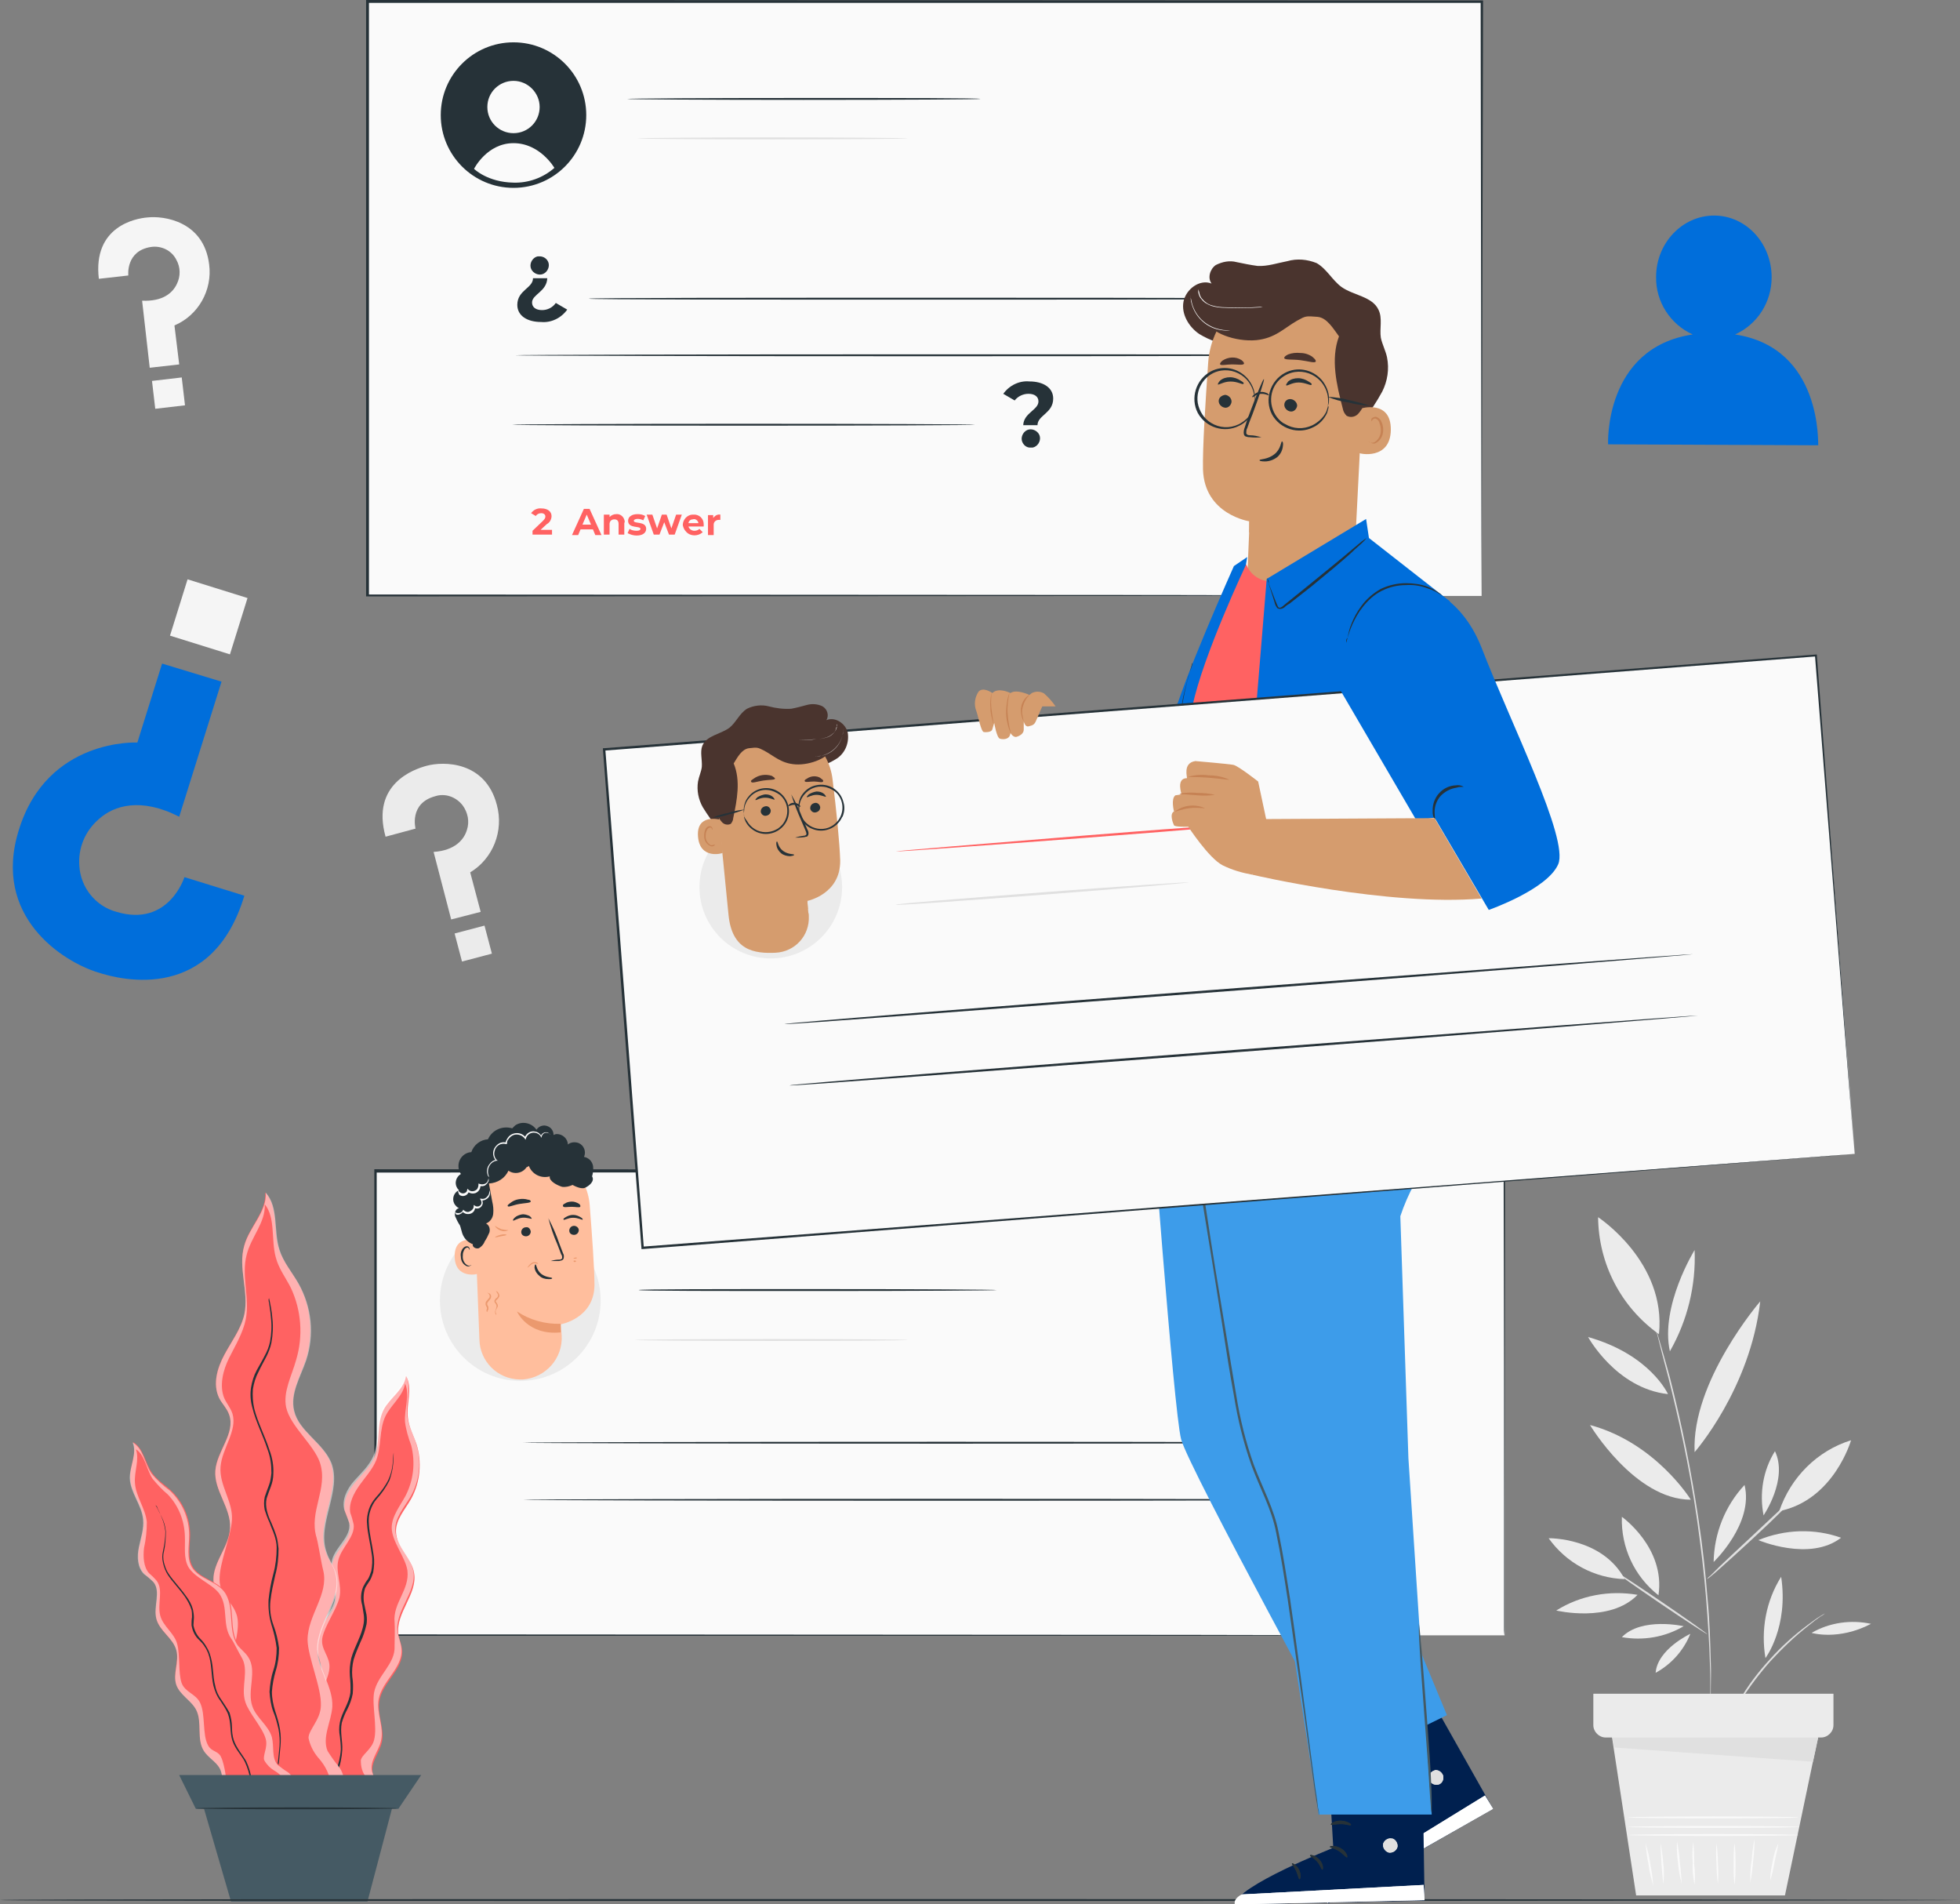 <?xml version="1.0" encoding="utf-8"?>
<!-- Generator: Adobe Illustrator 25.0.0, SVG Export Plug-In . SVG Version: 6.00 Build 0)  -->
<svg version="1.1" id="Layer_1" xmlns="http://www.w3.org/2000/svg" xmlns:xlink="http://www.w3.org/1999/xlink" x="0px" y="0px"
	 viewBox="0 0 412.2 400.4" style="enable-background:new 0 0 412.2 400.4;" xml:space="preserve">
<rect x="0" y="0" width="412.2" height="400.4" fill="#808080" stroke="none"/>
<style type="text/css">
	.st0{fill:#EBEBEB;}
	.st1{fill:#E0E0E0;}
	.st2{fill:#FAFAFA;}
	.st3{fill:#006EDB;}
	.st4{fill:#F5F5F5;}
	.st5{fill:#263238;}
	.st6{fill:#FFBE9D;}
	.st7{fill:#EB996E;}
	.st8{fill:#FF6262;}
	.st9{opacity:0.5;}
	.st10{fill:#FFFFFF;}
	.st11{fill:#455A64;}
	.st12{fill:#4A342E;}
	.st13{fill:#D59C6E;}
	.st14{fill:#C68254;}
	.st15{fill:#00204F;}
	.st16{fill:#3D9CEA;}
</style>
<g id="My_answer-pana" transform="translate(-48.606 -63.443)">
	<g id="freepik--background-complete--inject-137" transform="translate(51.294 108.765)">
		<path id="Path_338" class="st0" d="M357.7,283.1c0.1-6,2.4-11.8,6.5-16.2C366.2,275,357.7,283.1,357.7,283.1z"/>
		<path id="Path_339" class="st0" d="M367.1,278.5c5.6-2.3,11.8-2.5,17.4-0.5C377.9,283.1,367.1,278.5,367.1,278.5z"/>
		<path id="Path_340" class="st0" d="M368.2,273.3c-0.9-4.7-0.1-9.5,2.4-13.5C373.4,265.7,368.2,273.3,368.2,273.3z"/>
		<path id="Path_341" class="st0" d="M331.7,254.3c13.8,3.7,21.2,15.7,21.2,15.7C341.1,270,331.7,254.3,331.7,254.3z"/>
		<path id="Path_342" class="st0" d="M353.7,260c-0.7-14.9,13.8-31.7,13.8-31.7C365.4,246.7,353.7,260,353.7,260"/>
		<path id="Path_343" class="st0" d="M353.7,217.5c0.3,7.5-1.5,14.8-5.2,21.3C346.4,229.3,353.7,217.5,353.7,217.5z"/>
		<path id="Path_344" class="st0" d="M348.1,247.8c-10.9-1.2-16.8-12-16.8-12C344.4,239.5,348.1,247.8,348.1,247.8z"/>
		<path id="Path_345" class="st0" d="M324.6,293.3c5.1-3.2,11.2-4.3,17.1-3.3C335.9,296,324.6,293.3,324.6,293.3z"/>
		<path id="Path_346" class="st0" d="M352.8,298.2c-1.4,3.5-4,6.4-7.3,8.2C345.9,301.4,352.8,298.2,352.8,298.2z"/>
		<path id="Path_347" class="st0" d="M351.4,296.6c-3.9,2.3-8.5,3.1-13,2.3C342.6,294.6,351.4,296.6,351.4,296.6z"/>
		<path id="Path_348" class="st1" d="M357,316.7c0-0.1,0-0.2,0-0.2v-7.1c0-1.5,0-3.3-0.1-5.2c-0.1-3.8-0.4-8.5-0.8-13.6
			s-1.1-10.7-1.9-16.5c-1.7-11.7-4.1-22.1-6-29.7c-1-3.8-1.8-6.8-2.3-8.9c-0.3-1-0.5-1.8-0.7-2.4c-0.1-0.3-0.1-0.5-0.2-0.6
			c0-0.1,0-0.1,0-0.2c0,0.1,0.1,0.1,0.1,0.2c0.1,0.2,0.1,0.4,0.2,0.6l0.7,2.4c0.6,2.1,1.5,5.1,2.5,8.8c2.5,9.8,4.5,19.7,6,29.7
			c0.9,5.9,1.5,11.5,1.9,16.6c0.5,5.1,0.6,9.7,0.7,13.6c0.1,1.9,0,3.7,0,5.2s0,2.9-0.1,3.9s-0.1,1.9-0.1,2.5v0.7
			C357,316.5,357,316.6,357,316.7z"/>
		<path id="Path_349" class="st1" d="M337,285.1c0.1-0.1,4.5,2.8,9.8,6.4s9.6,6.7,9.6,6.8s-4.5-2.8-9.8-6.4S336.9,285.2,337,285.1z"
			/>
		<path id="Path_350" class="st1" d="M356.3,286.7c0.2-0.3,0.4-0.5,0.7-0.7l1.9-1.9c1.8-1.7,4-3.8,6.5-6.1l6.5-6.1l2-1.9
			c0.5-0.4,0.7-0.7,0.8-0.6c-0.2,0.3-0.4,0.5-0.6,0.8c-0.4,0.5-1.1,1.2-1.9,2c-1.6,1.6-3.9,3.8-6.5,6.2c-2.6,2.4-4.9,4.5-6.6,6
			c-0.9,0.8-1.6,1.4-2.1,1.8C356.9,286.3,356.6,286.5,356.3,286.7L356.3,286.7z"/>
		<path id="Path_351" class="st0" d="M323,278.1c0,0,11.3-0.2,16,8.6C332.6,286.5,326.7,283.3,323,278.1z"/>
		<path id="Path_352" class="st0" d="M338.4,273.6c0,0,9.2,6.5,7.7,16.5C341,286.1,338.2,280,338.4,273.6z"/>
		<path id="Path_353" class="st0" d="M386.6,257.5c0,0-3.6,12.6-15.1,14.9C373.9,265.3,379.5,259.7,386.6,257.5z"/>
		<path id="Path_354" class="st0" d="M333.4,210.6c0,0,14.4,9.4,12.8,24.6C338.2,229.5,333.5,220.4,333.4,210.6z"/>
		<path id="Path_355" class="st1" d="M381.1,293.9c-0.3,0.3-0.6,0.5-1,0.7c-0.6,0.4-1.5,1.1-2.6,2c-2.8,2.2-5.4,4.7-7.8,7.3
			c-2.4,2.7-4.5,5.5-6.4,8.5c-0.7,1.2-1.3,2.1-1.7,2.8c-0.2,0.4-0.4,0.7-0.6,1c0.1-0.4,0.3-0.8,0.5-1.1c0.3-0.7,0.9-1.7,1.6-2.9
			c1.8-3.1,4-6,6.4-8.6c2.4-2.7,5.1-5.1,7.9-7.2c1.1-0.8,2-1.5,2.7-1.9C380.4,294.3,380.8,294.1,381.1,293.9z"/>
		<path id="Path_356" class="st0" d="M368.6,303.3c-1-5.9,0.1-12,3.3-17.1C373.5,296.8,368.6,303.3,368.6,303.3z"/>
		<path id="Path_357" class="st0" d="M378.3,298c3.8-2.2,8.3-2.8,12.5-1.9C383.9,299.7,378.3,298,378.3,298z"/>
		<path id="Path_358" class="st0" d="M336,317.8l5.4,35.4h31.3l7.3-34.9L336,317.8z"/>
		<path id="Path_359" class="st2" d="M375.6,340.5c0,0.1-8,0.2-17.9,0.2s-17.9-0.1-17.9-0.2s8-0.2,17.9-0.2S375.6,340.4,375.6,340.5
			z"/>
		<path id="Path_360" class="st2" d="M375.7,338.8c0,0.1-8.1,0.2-18,0.2s-18-0.1-18-0.2s8.1-0.2,18-0.2S375.7,338.7,375.7,338.8z"/>
		<path id="Path_361" class="st2" d="M375.6,336.8c0,0.1-8.1,0.2-18,0.2s-18-0.1-18-0.2s8.1-0.2,18-0.2S375.6,336.7,375.6,336.8z"/>
		<path id="Path_362" class="st2" d="M345,351.2c-0.4-1.5-0.8-2.9-1-4.5c-0.3-1.5-0.5-3-0.6-4.5c0.4,1.5,0.8,2.9,1,4.5
			C344.7,348.2,344.9,349.7,345,351.2z"/>
		<path id="Path_363" class="st2" d="M347.1,350.8c-0.3-2.9-0.5-5.8-0.6-8.7c0.3,1.4,0.5,2.9,0.6,4.3
			C347.3,347.9,347.3,349.4,347.1,350.8z"/>
		<path id="Path_364" class="st2" d="M351,350.8c-0.4-1.5-0.7-3-0.8-4.5c-0.2-1.5-0.3-3-0.2-4.5c0.3,1.5,0.5,3,0.6,4.5
			C350.8,347.8,350.9,349.3,351,350.8z"/>
		<path id="Path_365" class="st2" d="M353.7,351c-0.3-1.5-0.5-3-0.4-4.5c-0.1-1.5-0.1-3,0.1-4.5c0.2,1.5,0.2,3,0.2,4.5
			C353.8,348,353.8,349.5,353.7,351L353.7,351z"/>
		<path id="Path_366" class="st2" d="M358.6,350.8c-0.2-1.4-0.3-2.9-0.3-4.3c-0.1-1.4-0.1-2.9,0-4.3c0.2,1.4,0.3,2.9,0.3,4.3
			C358.7,347.9,358.7,349.4,358.6,350.8z"/>
		<path id="Path_367" class="st2" d="M362.1,351c-0.2-1.5-0.2-3-0.2-4.4c0-1.5,0-3,0.2-4.4c0.2,1.5,0.2,3,0.2,4.4
			C362.3,348,362.3,349.5,362.1,351z"/>
		<path id="Path_368" class="st2" d="M365.4,350.5c0-1.6,0-3.1,0.3-4.6c0.1-1.6,0.3-3.1,0.6-4.6c0,1.6-0.1,3.1-0.3,4.7
			C365.9,347.5,365.7,349,365.4,350.5L365.4,350.5z"/>
		<path id="Path_369" class="st2" d="M369.6,350.1c0-1.3,0.2-2.7,0.5-4c0.2-1.3,0.6-2.6,1.2-3.8c-0.2,1.3-0.5,2.6-0.8,3.9
			C370.3,347.5,370,348.8,369.6,350.1L369.6,350.1z"/>
		<path id="Path_370" class="st0" d="M332.4,310.8v6.6c0,1.4,1.2,2.6,2.6,2.6l0,0h45.3c1.4,0,2.6-1.2,2.6-2.6l0,0v-6.6H332.4z"/>
		<path id="Path_371" class="st1" d="M336.4,320l0.4,2.1l41.8,3l1.1-5.1H336.4z"/>
		<path id="Path_372" class="st3" d="M362.2,25c4.7-2.1,7.7-6.8,7.7-12c0-7.2-5.4-13-12.1-13s-12.2,5.8-12.2,12.9
			c-0.1,5.2,3,10,7.7,12.1c-18.7,2.8-17.8,23.1-17.8,23.1l44.2,0.2C379.6,48.3,380.7,27.8,362.2,25z"/>
		<path id="Path_373" class="st3" d="M48.7,143l-12.6-3.9c0,0-3.3,10.6-14.3,7.3c-4.4-1.2-7.5-5.1-7.8-9.6c-0.3-3.8,1.2-7.4,4.1-9.9
			c3.2-2.9,8.9-4.6,16.9-0.5L43.9,98l-12.5-3.8l-5.2,16.6c0,0-18.9-1-24.9,18.3c-5.8,18.4,9.4,27.8,16.5,30
			C23.2,160.9,42,165.3,48.7,143z"/>
		
			<rect id="Rectangle_27" x="35" y="77.8" transform="matrix(0.298 -0.955 0.955 0.298 -51.665 98.567)" class="st4" width="12.4" height="13.2"/>
		<path id="Path_374" class="st0" d="M78.4,130.6l6.3-1.7c0,0-1.4-5.3,4.1-6.8c2.1-0.7,4.4,0.1,5.8,1.9c1.1,1.5,1.5,3.4,0.9,5.2
			c-0.6,2-2.5,4.3-7,4.6l3.7,14.2l6.2-1.6l-2.2-8.3c4.8-2.9,7.1-8.7,5.6-14.2c-2.4-9.2-11.2-9.2-14.8-8.2
			C84.4,116.4,75.3,119.5,78.4,130.6z"/>
		
			<rect id="Rectangle_28" x="93.6" y="150" transform="matrix(0.967 -0.255 0.255 0.967 -35.842 29.767)" class="st0" width="6.5" height="6.1"/>
		<path id="Path_375" class="st4" d="M18.1,13.3l6.2-0.7c0,0-0.6-5.2,4.8-6c2.1-0.3,4.3,0.7,5.3,2.7c0.9,1.6,0.9,3.5,0.1,5.1
			c-0.9,1.9-3,3.7-7.3,3.5L28.8,32l6.2-0.7l-1-8.2c5-2.1,8-7.4,7.3-12.8c-1.1-9.1-9.5-10.3-13-9.9C25.8,0.6,16.8,2.3,18.1,13.3z"/>
		
			<rect id="Rectangle_29" x="29.6" y="34.4" transform="matrix(0.993 -0.116 0.116 0.993 -4.106 4.044)" class="st4" width="6.3" height="5.9"/>
	</g>
	<g id="freepik--post-2--inject-137" transform="translate(127.327 299.684)">
		<rect id="Rectangle_30" x="0.2" y="10" class="st2" width="237.5" height="97.6"/>
		<path id="Path_376" class="st5" d="M237.6,107.6v-6.8c0-4.4,0-11,0-19.4c0-16.9,0-41.2-0.1-71.4l0.2,0.2L0.2,10.3l0,0L0.5,10v97.6
			l-0.2-0.2l170.3,0.1l49.4,0.1h0.1l-49.3,0.1H0.2H0V9.6h0.3l237.4,0.1h0.1v0.2c0,30.2-0.1,54.6-0.1,71.5v24.4
			C237.7,106.9,237.6,107.6,237.6,107.6z"/>
		<circle id="Ellipse_15" class="st0" cx="30.7" cy="37.2" r="16.9"/>
		<path id="Path_377" class="st5" d="M130.9,35c0,0.1-16.8,0.2-37.6,0.2s-37.7,0-37.7-0.2s16.8-0.2,37.6-0.2S130.9,34.9,130.9,35z"
			/>
		<path id="Path_378" class="st1" d="M112.2,45.5c0,0.1-12.9,0.2-28.7,0.2s-28.7-0.1-28.7-0.2s12.9-0.2,28.7-0.2
			S112.2,45.4,112.2,45.5z"/>
		<path id="Path_379" class="st5" d="M209.3,67.1c0,0.1-39.9,0.2-89,0.2s-89-0.1-89-0.2s39.8-0.2,89-0.2S209.3,67,209.3,67.1z"/>
		<path id="Path_380" class="st5" d="M209.3,79.1c0,0.1-39.9,0.2-89,0.2s-89-0.1-89-0.2s39.8-0.2,89-0.2S209.3,79,209.3,79.1z"/>
		<path id="Path_381" class="st6" d="M21.1,19.4c-0.7-7.3,3.1-13.8,10.4-14.2h0.7c6.8,0,12.6,5.2,13.1,12c0.5,6.3,1,13.4,1,16.8
			c-0.1,7-7.1,8.2-7.1,8.2l0.2,2.3c0.3,4.8-3.3,8.9-8.1,9.3c-0.3,0-0.6,0-0.8,0l0,0c-4.6-0.1-8.3-3.8-8.4-8.4L21.1,19.4z"/>
		<path id="Path_382" class="st7" d="M39.2,42.1c-3.3,0.1-6.5-0.8-9.2-2.6c0,0,2.2,5.1,9.2,4.4V42.1z"/>
		<path id="Path_383" class="st5" d="M43,22.4c0,0.5-0.4,1-1,1c-0.5,0-1-0.3-1-0.9l0,0c0-0.5,0.4-1,1-1C42.5,21.5,43,21.9,43,22.4
			L43,22.4L43,22.4z"/>
		<path id="Path_384" class="st5" d="M43.8,20.2c-0.1,0.1-0.9-0.4-2-0.4s-1.9,0.6-2,0.4s0.1-0.3,0.4-0.5c0.5-0.3,1-0.5,1.6-0.5
			s1.1,0.2,1.6,0.5C43.8,19.9,43.9,20.2,43.8,20.2z"/>
		<path id="Path_385" class="st5" d="M32.9,22.7c0,0.5-0.4,1-1,1c-0.5,0-1-0.3-1-0.9l0,0c0-0.5,0.4-1,1-1
			C32.4,21.7,32.8,22.1,32.9,22.7L32.9,22.7L32.9,22.7z"/>
		<path id="Path_386" class="st5" d="M33.1,20c-0.1,0.1-1-0.3-2-0.2s-1.8,0.7-1.9,0.6s0-0.3,0.3-0.6c0.4-0.4,1-0.6,1.5-0.7
			c0.6-0.1,1.1,0.1,1.6,0.3C33,19.7,33.1,19.9,33.1,20z"/>
		<path id="Path_387" class="st5" d="M37.1,28.9c0.6-0.2,1.2-0.3,1.8-0.3c0.3,0,0.5-0.1,0.6-0.3c0-0.3,0-0.6-0.2-0.8
			c-0.3-0.7-0.5-1.4-0.8-2.1c-0.8-1.8-1.4-3.6-1.9-5.5c0.9,1.7,1.7,3.5,2.3,5.3c0.3,0.7,0.5,1.4,0.8,2.1c0.2,0.3,0.2,0.7,0.1,1.1
			c-0.1,0.2-0.2,0.3-0.5,0.4c-0.2,0-0.3,0.1-0.5,0.1C38.3,28.9,37.7,28.9,37.1,28.9L37.1,28.9z"/>
		<path id="Path_388" class="st5" d="M33.9,29.6c0.2,0,0.2,1.2,1.2,2c1,0.8,2.3,0.7,2.3,0.9s-0.3,0.2-0.8,0.2
			c-0.7,0-1.4-0.2-1.9-0.7c-0.5-0.4-0.9-1-1-1.7C33.7,29.9,33.8,29.6,33.9,29.6z"/>
		<path id="Path_389" class="st5" d="M32.9,16.4c-0.1,0.3-1.2,0.3-2.4,0.5s-2.2,0.7-2.4,0.5s0.1-0.4,0.5-0.7
			c0.5-0.4,1.1-0.7,1.8-0.8c0.6-0.1,1.3-0.1,1.9,0.1C32.7,16,32.9,16.2,32.9,16.4z"/>
		<path id="Path_390" class="st5" d="M43.3,17.5c-0.2,0.2-1,0-1.8,0s-1.7,0.2-1.8-0.1s0-0.4,0.4-0.6c0.4-0.3,1-0.4,1.5-0.4
			s1,0.2,1.5,0.5C43.3,17.1,43.4,17.3,43.3,17.5z"/>
		<path id="Path_391" class="st7" d="M25.4,21.5c-0.1,0,0.3,0.7,1.2,1c0.5,0.2,1.1,0.2,1.6-0.1c-0.5,0-1-0.1-1.5-0.2
			C26.3,22,25.8,21.8,25.4,21.5L25.4,21.5z"/>
		<path id="Path_392" class="st7" d="M25.4,23.9c0,0.1,0.6-0.1,1.2-0.2s1.2-0.2,1.2-0.3s-0.6-0.2-1.3,0S25.4,23.8,25.4,23.9z"/>
		<path id="Path_393" class="st7" d="M41.9,28.3c0,0.1,0.2,0.1,0.4,0.1s0.4-0.2,0.3-0.2s-0.2-0.1-0.4,0S41.9,28.2,41.9,28.3z"/>
		<path id="Path_394" class="st7" d="M41.9,28.9c0,0.1,0.1,0.2,0.2,0.2s0.2,0,0.3-0.1s-0.1-0.2-0.2-0.2S41.9,28.8,41.9,28.9z"/>
		<path id="Path_395" class="st7" d="M32.2,30.3c0.1-0.1,0.2-0.1,0.3-0.2c0.2-0.2,0.4-0.4,0.7-0.6c0.2-0.1,0.5-0.2,0.8-0.1
			c0.2,0,0.3,0.1,0.4,0.1s0-0.2-0.3-0.3c-0.3-0.1-0.7-0.1-1,0.1s-0.5,0.4-0.7,0.7C32.2,30.2,32.2,30.3,32.2,30.3z"/>
		<path id="Path_396" class="st7" d="M25.7,40.1c-0.1-0.1-0.1-0.1-0.1-0.2c-0.1-0.2-0.1-0.4-0.1-0.5c0.1-0.2,0.2-0.5,0.4-0.8
			c0.1-0.2,0.1-0.4,0-0.6c-0.1-0.2-0.2-0.4-0.3-0.5c-0.1-0.1-0.1-0.2,0-0.3s0.2-0.2,0.4-0.4c0.1-0.1,0.2-0.3,0.3-0.5
			c0-0.2,0-0.3-0.1-0.5s-0.2-0.4-0.4-0.5c-0.1-0.1-0.2-0.1-0.2-0.1c0.1,0.2,0.3,0.5,0.4,0.7s0,0.5-0.2,0.7c-0.2,0.1-0.3,0.2-0.4,0.4
			c-0.2,0.2-0.2,0.5,0,0.7c0.1,0.1,0.2,0.3,0.3,0.5c0,0.1,0,0.3,0,0.4c-0.1,0.3-0.2,0.6-0.3,0.9c0,0.2,0,0.5,0.2,0.7
			C25.6,40.2,25.7,40.1,25.7,40.1z"/>
		<path id="Path_397" class="st7" d="M23.9,39.5c0,0-0.1,0-0.1-0.1s0.1-0.1,0.2-0.4c0-0.3,0-0.6-0.2-0.8c-0.1-0.2-0.1-0.5,0.1-0.7
			s0.4-0.5,0.6-0.8c0.1-0.3,0.1-0.6-0.1-0.8c-0.1-0.2-0.3-0.2-0.5-0.3h-0.2c0.2,0,0.4,0.2,0.5,0.4s0.1,0.4,0,0.6
			c-0.2,0.2-0.4,0.5-0.6,0.7c-0.1,0.1-0.2,0.3-0.2,0.5s0,0.4,0.1,0.5c0.1,0.3,0.3,0.5,0.2,0.6c0,0.1-0.1,0.2-0.1,0.3s0,0.2,0,0.3
			C23.8,39.6,23.9,39.5,23.9,39.5z"/>
		<path id="Path_398" class="st6" d="M21.6,24.6c-0.1,0-4.8-1.4-4.7,3.4s5,3.7,5,3.5S21.6,24.6,21.6,24.6z"/>
		<path id="Path_399" class="st5" d="M20.4,29.7c-0.1,0-0.1,0.1-0.2,0.1c-0.2,0.1-0.4,0.1-0.6,0c-0.7-0.4-1-1.1-1-1.8
			c0-0.4,0-0.8,0.2-1.2c0.1-0.3,0.3-0.6,0.6-0.7c0.2-0.1,0.4,0,0.5,0.2c0.1,0.1,0,0.2,0.1,0.2s0.1-0.1,0-0.3c0-0.1-0.1-0.2-0.2-0.3
			c-0.1-0.1-0.3-0.1-0.5-0.1c-0.4,0.1-0.7,0.4-0.9,0.8c-0.2,0.4-0.3,0.9-0.2,1.4c0,0.9,0.5,1.7,1.3,2c0.3,0.1,0.5,0,0.8-0.2
			C20.4,29.8,20.4,29.7,20.4,29.7z"/>
		<path id="Path_400" class="st5" d="M46,8.9c-0.2-1-0.9-1.7-1.9-1.9c0.5-1.1,0-2.4-1.1-2.9c-0.8-0.3-1.7-0.2-2.3,0.3
			c0-1.2-1.1-2.2-2.3-2.2c-0.3,0-0.5,0.1-0.7,0.2c0-1.1-0.8-1.9-1.9-2c-0.7,0-1.3,0.3-1.7,0.9c-1-1.5-3.1-1.9-4.5-0.9
			C29.3,0.7,29.1,0.9,29,1c-2-0.6-4.2,0.3-5.1,2.3c-1.6,0.1-3,1.2-3.5,2.7c-1.6,0.1-2.8,1.5-2.7,3.1c0,0.5,0.2,1,0.5,1.5
			c-1,0.6-1.4,1.9-0.8,2.9c0.1,0.2,0.2,0.3,0.4,0.5c-1.1,0.5-1.5,1.8-1,2.8c0.2,0.4,0.6,0.8,1,1c-0.7,0.1-1,1-0.8,1.7
			c0.3,0.7,0.6,1.3,1,1.9c0.2,0.5,0.3,1.1,0.5,1.7c0.4,1.1,1.2,1.9,2.3,2.3h-0.1c-0.1,0.6,0.7,1,1.3,0.8c0.5-0.3,1-0.8,1.2-1.4
			c0.4-0.6,0.7-1.2,1-1.9c0.2-0.7,0-1.5-0.7-1.9c0.8-0.3,1.4-1.1,1.5-2s0-1.8-0.2-2.6l-0.7-3.8c1.8-0.1,3.4-1.1,4.1-2.7
			c1.3,0.9,3,0.5,3.8-0.7C32.4,9,32.4,9,32.5,8.9c0.7,1.8,2.6,2.7,4.4,2.2c-0.2,1,1.6,1.9,2.6,2.2c0.8,0.1,1.5-0.1,2.2-0.4
			c0,0,1.7,1,2.6,0.6s2.1-1.4,1.5-2.4C46,10.4,46.1,9.6,46,8.9L46,8.9z"/>
		<path id="Path_401" class="st2" d="M17.6,13.9c0.1,0.3,0.3,0.5,0.5,0.6c0.4,0.3,1,0.2,1.3-0.2c0.1-0.1,0.1-0.2,0.1-0.3l0.1-0.3
			l0.2,0.2c0.5,0.5,1.3,0.4,1.8-0.1c0.2-0.3,0.3-0.6,0.3-0.9v-0.3l0.3,0.1c0.6,0.2,1.3,0,1.6-0.5c0.1-0.2,0.2-0.5,0.2-0.7
			c0.1,0.3,0.1,0.6-0.1,0.8c-0.1,0.3-0.4,0.5-0.6,0.7c-0.4,0.2-0.8,0.2-1.2,0.1l0.2-0.2c0.1,0.7-0.3,1.4-1,1.7
			c-0.6,0.2-1.2,0.1-1.7-0.3l0.3-0.1c-0.1,0.5-0.5,0.9-1,1c-0.3,0.1-0.7,0-1-0.2C17.5,14.3,17.6,13.9,17.6,13.9z"/>
		<path id="Path_402" class="st2" d="M16.9,18.6c0.2,0.1,0.3,0.2,0.5,0.2c0.5,0.1,1-0.1,1.2-0.5l0.1-0.2l0.1,0.1
			c0.3,0.3,0.8,0.5,1.2,0.3c0.5-0.2,0.9-0.6,0.9-1.1v-0.3l0.3,0.2c0.1,0,0.1,0.1,0.2,0.1c0.4,0.1,0.7,0,1-0.3c0.2-0.3,0.2-0.7,0-1
			l-0.2-0.3h0.3c0.4,0.1,0.8,0,1.1-0.3c0.2-0.2,0.4-0.4,0.5-0.7s0.1-0.6,0.1-0.8c0.1,0.3,0.2,0.6,0.1,0.9c-0.1,0.4-0.3,0.7-0.6,0.9
			c-0.4,0.3-0.8,0.4-1.3,0.4l0.2-0.2c0.4,0.6,0.2,1.3-0.4,1.7c-0.3,0.2-0.7,0.2-1,0.1c-0.1,0-0.2-0.1-0.3-0.1l0.3-0.1
			c0,0.7-0.5,1.3-1.2,1.4c-0.6,0.1-1.1-0.1-1.5-0.5h0.2c-0.2,0.3-0.5,0.5-0.8,0.6c-0.2,0.1-0.5,0.1-0.7,0
			C17,18.8,16.9,18.6,16.9,18.6z"/>
		<path id="Path_403" class="st2" d="M37,2.3C36.8,2.1,36.7,2,36.5,2c-0.2-0.1-0.5-0.1-0.7,0c-0.3,0.1-0.5,0.4-0.6,0.7L35.1,3
			L35,2.7c-0.3-0.5-0.9-0.8-1.5-0.8c-0.7,0-1.4,0.5-1.6,1.2l-0.1,0.3l-0.2-0.3c-0.4-0.5-1-0.8-1.7-0.8s-1.3,0.4-1.7,1
			c-0.2,0.2-0.3,0.5-0.3,0.8v0.2h-0.2c-1.1-0.3-2.2,0.4-2.4,1.5c-0.2,0.7,0,1.4,0.5,1.9L26,7.8h-0.3C24.6,8,23.9,9,23.9,10.1
			c0,0.4,0.1,0.8,0.3,1.2C24,11.1,24,11.1,23.9,11c-0.1-0.3-0.2-0.6-0.2-0.9c0-0.5,0.1-1,0.4-1.4c0.4-0.6,0.9-1,1.6-1.1l-0.1,0.2
			c-0.9-1-0.8-2.4,0.2-3.3c0.5-0.5,1.3-0.7,2-0.5l-0.2,0.1c0-0.3,0.2-0.7,0.4-1C28.4,2.4,29.2,2,30,2s1.5,0.4,1.9,1l-0.3,0.1
			c0.2-1,1.3-1.7,2.3-1.4c0.6,0.1,1,0.5,1.3,1H35c0.1-0.4,0.4-0.7,0.7-0.8c0.3-0.1,0.5-0.1,0.8,0c0.2,0.1,0.3,0.2,0.4,0.3
			C37,2.2,37,2.3,37,2.3z"/>
	</g>
	<g id="freepik--Plant--inject-137" transform="translate(75.888 314.159)">
		<path id="Path_404" class="st8" d="M38.1,126.6c-2.1-0.1-2.7-3.1-1.9-5s2.3-3.7,2.4-5.8c0-1.8-1.1-3.5-1.3-5.3
			c-0.2-3.3,3-6,3.1-9.3c0.1-2.6-1.7-5-1.2-7.6c0.5-2.7,3.3-4.5,4-7.2c0.7-2.9-1.3-5.9-0.5-8.7s4.1-4.9,3.6-7.8
			c-0.2-1-0.7-1.8-1-2.7c-0.6-2.2,0.6-4.4,2-6.1s3.2-3.3,4.1-5.3c1.4-3.2,0.4-7,2-10.1c1.3-2.5,4.3-4.2,4.7-7.1
			c1.5,2.6,0,5.8,0.4,8.8c0.2,1.9,1.2,3.7,1.8,5.5c1.2,3.8,0.8,8-1.1,11.5c-1.3,2.3-3.3,4.4-3.2,7c0.1,3.2,3.3,5.5,3.8,8.6
			c0.8,4.4-3.9,8.4-3.3,12.9c0.2,1.2,0.7,2.2,0.8,3.4c0.3,4-4.2,6.7-4.8,10.7c-0.5,2.9,1.2,5.9,0.5,8.7c-0.5,2.2-2.4,4.2-1.9,6.4
			c0.3,0.9,0.7,1.8,1.2,2.7c0.7,1.8,0.4,3.8-0.8,5.2c-1.3,1.4-3.4,1.9-5.1,1"/>
		<g id="Group_12" transform="translate(35.741 38.4)" class="st9">
			<path id="Path_405" class="st10" d="M16.4,86c-0.5-0.8-0.9-1.7-1.2-2.7c-0.5-2.2,1.4-4.2,1.9-6.4c0.7-2.8-1-5.8-0.5-8.7
				c0.7-3.9,5.2-6.7,4.8-10.7c-0.1-1.2-0.6-2.2-0.8-3.4c-0.7-4.5,4.1-8.5,3.3-12.9c-0.6-3.1-3.7-5.4-3.8-8.6c-0.1-2.6,1.9-4.8,3.2-7
				c2-3.5,2.4-7.6,1.1-11.5c-0.6-1.8-1.6-3.6-1.8-5.5c-0.3-3,1.1-6.2-0.4-8.8c-0.4,2.9-3.3,4.6-4.7,7.1c-1.6,3.1-0.7,6.9-2,10.1
				c-0.9,2.1-2.6,3.6-4.1,5.3s-2.6,4-2,6.1c0.4,0.9,0.7,1.8,1,2.7c0.5,2.9-2.9,5-3.6,7.8s1.2,5.9,0.5,8.7c-0.7,2.7-3.5,4.5-4,7.2
				c-0.4,2.5,1.4,5,1.2,7.6c-0.1,3.3-3.3,6-3.1,9.3c0.1,1.8,1.3,3.5,1.3,5.3c0,2.1-1.6,3.8-2.4,5.8s-0.2,4.9,1.9,5l8.1,4.1
				c1.7,0.8,3.8,0.4,5.1-1C16.7,89.8,17.1,87.8,16.4,86L16.4,86z"/>
		</g>
		<path id="Path_406" class="st8" d="M49.4,122.5c-0.6-0.9-0.8-2-0.8-3.1c0.2-1.2,2.3-2.3,2.8-4.3c0.7-2.7-0.5-7.4,0-10
			c0.7-3.6,4.5-6,4.3-9.7c0-1.1,0.1-3.9,0-5c-0.4-4.1,3.2-6.8,2.7-10.9c-0.4-2.8-3.3-6.1-3.3-9c0-2.4,1.7-4.5,2.9-6.7
			c1.7-3.3,2.1-7,1.2-10.6c-0.6-1.6-1.1-3.3-1.3-4.9c-0.2-2.7,1.1-5.8,0-8.1c-0.4,2.6-2.9,4.4-4.1,6.8c-1.4,2.9-0.8,6.4-2,9.4
			c-0.8,1.9-2.3,3.5-3.5,5.2s-2.3,3.8-1.9,5.8c0.3,0.8,0.5,1.6,0.7,2.4c0.3,2.6-2.5,4.8-3.2,7.4s0.8,5.3,0.2,8
			c-0.6,2.5-3.1,5.9-3.6,8.5c-0.4,2.4,1.7,3.9,1.5,6.3c-0.2,3.1-3.3,6.7-3.2,9.8c0,1.7,1.4,2.2,1.4,3.9c-0.1,1.9-1.7,5.8-2.4,7.7
			c-0.8,1.7-0.6,3.7,0.5,5.2l9.1,4.5C51.3,129.2,51.1,125.2,49.4,122.5z"/>
		<path id="Path_407" class="st5" d="M55.5,54c0,0.1,0,0.1,0,0.2v0.6c0,0.5,0,1.3-0.1,2.3c-0.1,1.2-0.4,2.4-0.8,3.5
			c-0.7,1.4-1.6,2.7-2.7,3.9c-0.6,0.7-1,1.5-1.3,2.4s-0.4,1.9-0.3,2.9c0.1,2,0.7,4.2,1,6.5c0.2,1.2,0.1,2.4-0.1,3.6
			c-0.2,0.6-0.4,1.2-0.7,1.7s-0.7,1-1,1.6c-0.4,1.2-0.4,2.5-0.1,3.7c0.1,0.6,0.3,1.3,0.4,1.9c0.1,0.7,0.1,1.4,0,2
			c-0.3,1.3-0.7,2.6-1.3,3.8c-0.5,1.2-1,2.3-1.4,3.6c-0.3,1.2-0.4,2.4-0.3,3.6c0.2,1.2,0.2,2.4,0.1,3.6c-0.2,1.1-0.6,2.2-1.1,3.2
			c-0.5,0.9-0.9,1.9-1.2,2.9c-0.4,2,0.2,3.9,0.1,5.7c-0.1,1.6-0.4,3.2-1,4.6c-0.4,1.1-0.7,2.3-0.9,3.4c-0.1,0.7,0,1.5,0.2,2.2
			c0.2,0.5,0.3,0.7,0.3,0.7c-0.1-0.2-0.3-0.5-0.4-0.7c-0.3-0.7-0.4-1.5-0.3-2.2c0.1-1.2,0.4-2.4,0.8-3.5c0.5-1.5,0.9-3,1-4.6
			c0-0.9-0.1-1.8-0.2-2.7c-0.2-1-0.2-2,0-3c0.4-2.1,1.9-3.9,2.2-6.2c0.1-1.2,0-2.4-0.1-3.5c-0.1-1.3,0-2.5,0.3-3.8
			c0.7-2.5,2.2-4.7,2.6-7.3c0.1-0.6,0.1-1.3,0-1.9s-0.2-1.3-0.3-1.9c-0.4-1.3-0.3-2.7,0.2-3.9c0.3-0.6,0.6-1.1,1-1.6
			c0.3-0.5,0.5-1.1,0.7-1.7c0.2-1.1,0.3-2.3,0.1-3.5c-0.3-2.3-0.9-4.4-1-6.5c-0.1-1,0.1-2,0.4-3c0.3-0.9,0.8-1.7,1.4-2.4
			c1.1-1.2,2-2.4,2.7-3.8c0.5-1.1,0.8-2.2,0.9-3.4c0.1-1,0.1-1.7,0.2-2.3L55.5,54C55.5,54,55.5,54,55.5,54z"/>
		<path id="Path_408" class="st8" d="M25.2,127.6c-2.9,0.4-4.6-3.5-4.1-6.5s2.2-5.8,1.7-8.7c-0.5-2.5-2.6-4.5-3.2-7
			c-1.2-4.5,2.5-9.1,1.8-13.7c-0.6-3.6-3.7-6.5-3.8-10.1c-0.1-3.9,3.3-7.2,3.5-11.1c0.2-4.2-3.4-7.8-3.1-12s4.3-7.9,2.9-11.8
			c-0.5-1.3-1.5-2.3-2.1-3.5c-1.4-2.9-0.4-6.3,1.1-9.1s3.5-5.4,4.2-8.5c1-4.8-1.4-9.8,0-14.5c1-3.8,4.7-7.1,4.4-11.1
			c2.8,3.1,1.6,8.1,2.9,12c0.8,2.6,2.7,4.7,4,7.1c2.8,4.9,3.3,10.8,1.6,16.2c-1.2,3.5-3.3,7-2.5,10.6c1,4.3,6,6.7,7.7,10.8
			c2.3,5.9-3.1,12.8-1,18.8c0.5,1.6,1.6,2.9,2,4.5c1.6,5.4-3.9,10.5-3.8,16.1c0.1,4.1,3.2,7.8,3,11.9c-0.1,3.2-2.2,6.4-1,9.3
			c0.7,1.2,1.5,2.3,2.4,3.3c1.5,2.2,1.6,5.1,0.3,7.5c-1.4,2.3-4.1,3.5-6.8,2.9"/>
		<g id="Group_13" transform="translate(17.606 0.038)" class="st9">
			<path id="Path_409" class="st10" d="M26.4,120.7c-0.9-1-1.7-2.2-2.4-3.3c-1.2-2.9,0.8-6.2,1-9.3c0.2-4.1-2.9-7.8-3-11.9
				c-0.1-5.6,5.3-10.7,3.8-16.1c-0.5-1.6-1.5-2.9-2-4.5c-2.1-6,3.3-12.9,1-18.8C23,52.5,18,50.2,17,45.9c-0.9-3.6,1.3-7.1,2.5-10.6
				c1.8-5.4,1.2-11.2-1.6-16.2c-1.4-2.4-3.2-4.5-4-7.1C12.6,8,13.8,3.1,11,0c0.3,4-3.4,7.2-4.5,11.1c-1.4,4.7,1,9.7,0,14.5
				c-0.7,3.1-2.7,5.7-4.2,8.5s-2.5,6.2-1.1,9.1c0.6,1.2,1.7,2.2,2.1,3.5c1.4,3.9-2.6,7.7-2.9,11.8s3.3,7.8,3.1,12
				c-0.1,3.9-3.6,7.1-3.5,11c0.1,3.6,3.2,6.5,3.8,10.1c0.7,4.6-3,9.2-1.8,13.7c0.7,2.5,2.7,4.5,3.2,7c0.5,2.9-1.1,5.8-1.7,8.7
				s1,6.9,4,6.4L20,131c2.6,0.6,5.4-0.5,6.8-2.9C28,125.8,27.9,122.9,26.4,120.7L26.4,120.7z"/>
		</g>
		<path id="Path_410" class="st8" d="M39.6,118.8c-1-1.2-1.7-2.6-2-4.1c0-1.7,2.5-3.8,2.6-6.7c0.2-3.8-2.7-10.1-2.8-13.9
			c0-5.2,4.5-9.6,3.3-14.6c-0.4-1.5-1-5.4-1.4-6.9c-1.7-5.5,2.5-10.3,0.7-15.8c-1.3-3.8-6.2-7.6-7.1-11.6c-0.7-3.3,1.2-6.7,2.1-10
			c1.5-5,1.1-10.4-1.1-15.1c-1.1-2.2-2.6-4.1-3.2-6.5c-1-3.7,0-8.3-2.3-11.1c0.2,3.8-2.9,6.9-3.8,10.6c-1.2,4.4,0.7,9.1-0.2,13.6
			c-0.6,2.9-2.2,5.5-3.5,8.1s-2.1,5.9-1,8.5c0.5,1.1,1.3,2,1.7,3.2c1.1,3.6-2.2,7.3-2.5,11.2s2.6,7.2,2.4,11.1
			c-0.2,3.7-2.7,9.1-2.6,12.7c0,3.4,3.4,4.9,3.8,8.3c0.5,4.3-2.7,10.2-1.8,14.4c0.5,2.3,2.6,2.7,3,5c0.4,2.7-0.8,8.5-1.3,11.3
			c-0.6,2.6,0.3,5.3,2.2,7.1l13.8,3.8C44.1,127.6,42.7,122.2,39.6,118.8z"/>
		<path id="Path_411" class="st5" d="M29.3,22.2c0.3,1.4,0.6,2.8,0.7,4.3c0.2,1.7,0.1,3.4-0.2,5.1c-0.2,1-0.6,2-1.1,3
			s-1.1,2-1.6,3.1c-0.6,1.1-1,2.4-1.2,3.7c-0.1,1.4,0,2.8,0.3,4.1c0.7,2.8,2.2,5.6,3.2,8.7c0.6,1.6,0.9,3.3,0.8,5
			c0,0.9-0.2,1.8-0.5,2.6s-0.6,1.6-0.9,2.5c-0.4,1.7,0.2,3.5,1,5.2c0.4,0.9,0.7,1.7,1,2.6s0.4,1.9,0.5,2.8c0,1.9-0.2,3.8-0.7,5.6
			c-0.4,1.8-0.8,3.5-1,5.3c-0.2,1.7,0,3.5,0.6,5.1s1,3.3,1.2,4.9c0,1.6-0.2,3.2-0.7,4.8c-0.4,1.4-0.7,2.9-0.8,4.4
			c0,1.4,0.3,2.8,0.7,4.1c0.4,1.2,0.8,2.5,1,3.8c0.2,1.2,0.2,2.4,0.1,3.6c-0.1,1.1-0.2,2.2-0.3,3.1c-0.3,1.7-0.4,3.3-0.3,5
			c0.1,1.1,0.4,2.1,1,3c0.4,0.6,0.7,0.9,0.6,0.9c-0.3-0.3-0.5-0.6-0.7-0.9c-0.6-0.9-0.9-2-1-3c-0.1-1.7-0.1-3.4,0.2-5.1
			c0.1-1,0.2-2,0.3-3.1c0.1-1.2,0-2.3-0.2-3.5c-0.3-1.3-0.6-2.5-1.1-3.7c-0.5-1.3-0.7-2.8-0.8-4.2c0.1-1.5,0.3-3,0.8-4.5
			s0.7-3.1,0.7-4.7c-0.2-1.7-0.6-3.3-1.1-4.9c-0.5-1.7-0.7-3.5-0.6-5.3c0.2-1.8,0.5-3.6,1-5.4s0.7-3.7,0.7-5.5
			c0-0.9-0.2-1.8-0.5-2.7c-0.3-0.9-0.7-1.7-1-2.6c-0.4-0.8-0.7-1.7-1-2.6c-0.2-0.9-0.2-1.9,0-2.8c0.3-0.9,0.6-1.7,0.9-2.5
			s0.4-1.6,0.5-2.5c0-1.7-0.2-3.3-0.8-4.9c-1-3.1-2.5-5.9-3.2-8.8c-0.4-1.4-0.5-2.8-0.3-4.2c0.2-1.3,0.6-2.6,1.2-3.7
			c0.6-1.1,1.2-2.1,1.7-3.1c0.5-0.9,0.9-1.9,1.1-2.9c0.3-1.6,0.4-3.3,0.2-5c-0.1-1.4-0.3-2.4-0.4-3.2c-0.1-0.3-0.1-0.6-0.1-0.8
			C29.4,22.4,29.4,22.3,29.3,22.2z"/>
		<path id="Path_412" class="st8" d="M23.3,129.6c-1.7,0.8-3.5-1.2-3.7-3.1s0.2-3.9-0.7-5.5c-0.8-1.4-2.4-2.2-3.3-3.6
			c-1.6-2.5-0.3-5.9-1.6-8.6c-1-2-3.5-3.2-4.2-5.3c-0.8-2.3,0.6-4.9,0-7.3c-0.7-2.5-3.6-4-4.2-6.6S6.7,84,5,81.9
			c-0.6-0.6-1.3-1.2-1.9-1.7c-1.4-1.4-1.5-3.7-1.1-5.6s1.1-3.9,0.9-5.9c-0.3-3-2.7-5.6-2.8-8.7c-0.1-2.6,1.5-5.2,0.6-7.5
			C3,53.8,3.2,57,4.8,59.1c1,1.4,2.5,2.3,3.8,3.5c2.6,2.4,4.1,5.8,4.1,9.4c0,2.3-0.6,4.8,0.6,6.8c1.5,2.4,4.9,2.8,6.7,5
			c2.5,3.1,0.6,8.3,3,11.5c0.6,0.8,1.5,1.4,2.1,2.3c1.9,2.9-0.3,7,0.9,10.4c0.9,2.4,3.4,4,4.1,6.5c0.5,1.9-0.1,4.3,1.2,5.8
			c0.6,0.6,1.3,1.1,2.1,1.5c1.3,1,2,2.7,1.7,4.4c-0.4,1.7-1.8,2.9-3.5,3"/>
		<g id="Group_14" transform="translate(0 52.56)" class="st9">
			<path id="Path_413" class="st10" d="M33.2,69.3c-0.7-0.4-1.4-1-2.1-1.5c-1.3-1.5-0.7-3.8-1.2-5.8c-0.7-2.5-3.3-4.1-4.1-6.5
				c-1.2-3.3,1.1-7.4-0.9-10.4c-0.6-0.9-1.4-1.5-2.1-2.3c-2.4-3.2-0.5-8.3-3-11.5c-1.8-2.2-5.2-2.6-6.7-5c-1.2-2-0.6-4.5-0.6-6.8
				c0-3.6-1.5-7-4.1-9.4C7,9.1,5.7,7.9,4.6,6.6C3.1,4.5,2.9,1.3,0.6,0C1.6,2.4,0,5,0,7.5c0.1,3.1,2.5,5.6,2.8,8.7
				c0.2,2-0.5,3.9-0.9,5.9S1.6,26.3,3,27.7c0.7,0.5,1.4,1.1,2,1.7c1.6,2-0.1,5.1,0.6,7.7s3.5,4,4.2,6.6c0.7,2.4-0.8,5,0,7.3
				c0.8,2.2,3.2,3.3,4.2,5.3c1.3,2.6,0,6.1,1.6,8.6c0.9,1.4,2.5,2.2,3.3,3.6c0.9,1.7,0.4,3.7,0.7,5.5s2,3.9,3.7,3.1l8.1-0.3
				c1.7-0.1,3.1-1.3,3.5-3C35.2,72.1,34.6,70.3,33.2,69.3z"/>
		</g>
		<path id="Path_414" class="st8" d="M30.3,121.5c-0.8-0.5-1.5-1.2-2-2.1c-0.4-1,0.8-2.7,0.3-4.5c-0.6-2.3-3.6-5.5-4.3-7.8
			c-1-3.1,0.9-6.6-0.8-9.4c-0.5-0.8-1.6-3.1-2.1-3.8c-2.1-3-0.5-6.7-2.6-9.6c-1.5-2-5.2-3.3-6.5-5.6c-1-1.9-0.6-4.2-0.7-6.4
			c-0.1-3.3-1.3-6.4-3.6-8.8c-1.2-1-2.2-2.1-3.2-3.3c-1.3-2-1.6-5-3.5-6.2c0.8,2.2-0.4,4.7-0.2,7.1c0.2,2.9,2.2,5.3,2.5,8.2
			c0,1.8-0.2,3.7-0.6,5.5c-0.2,1.8-0.1,4,1.1,5.3c0.6,0.5,1.1,1,1.6,1.6c1.4,1.9,0.1,4.8,0.7,7.2s3,3.7,3.6,6.1s0.2,6,0.9,8.1
			c0.7,2,3,2.3,3.9,4.2c1.2,2.5,0.4,6.7,1.7,9c0.7,1.3,2.1,1.1,2.7,2.4c0.8,1.6,1.2,5.3,1.4,7c0.1,1.7,1.1,3.1,2.7,3.8l9-0.4
			C34.6,125.9,32.8,122.9,30.3,121.5z"/>
		<path id="Path_415" class="st5" d="M5.4,65.7c0,0,0.1,0.1,0.1,0.2c0.1,0.1,0.2,0.3,0.3,0.5c0.3,0.6,0.6,1.2,0.9,1.8
			c0.5,1,0.8,2,0.9,3.1c0,1.4-0.1,2.8-0.4,4.2C7,76.2,7,77,7.2,77.8s0.5,1.7,1,2.4c1,1.5,2.4,2.9,3.6,4.6c0.7,0.9,1.2,1.8,1.5,2.9
			c0.1,0.5,0.2,1.1,0.2,1.7c0,0.5-0.1,1.1-0.1,1.6c0.2,1.1,0.7,2.1,1.5,2.9c0.4,0.4,0.8,0.9,1.1,1.4c0.3,0.5,0.6,1,0.8,1.6
			c0.4,1.1,0.6,2.3,0.7,3.5c0.1,1.1,0.2,2.3,0.5,3.4c0.2,1.1,0.7,2.1,1.3,2.9c0.6,0.9,1.2,1.8,1.7,2.7c0.3,1,0.5,2,0.5,3
			c0,0.9,0.1,1.9,0.4,2.8c0.6,1.7,1.8,3,2.6,4.4c0.6,1.3,1,2.7,1.2,4.1c0.2,1,0.4,2.1,0.8,3.1c0.2,0.6,0.6,1.2,1.1,1.6
			c0.4,0.3,0.6,0.4,0.5,0.4c-0.2-0.1-0.4-0.2-0.6-0.4c-0.5-0.4-0.9-1-1.2-1.6c-0.4-1-0.7-2-0.9-3.1c-0.2-1.4-0.6-2.7-1.2-4
			c-0.7-1.4-2-2.6-2.6-4.4s-0.2-3.8-1-5.8c-0.4-0.9-1-1.8-1.6-2.7c-0.7-0.9-1.1-2-1.4-3.1c-0.5-2.2-0.3-4.6-1.1-6.8
			c-0.2-0.5-0.5-1.1-0.8-1.5c-0.3-0.5-0.7-0.9-1.1-1.3c-0.9-0.8-1.4-1.9-1.6-3.1c0-0.6,0-1.1,0.1-1.7c0-0.5,0-1-0.1-1.5
			c-0.3-1-0.8-1.9-1.4-2.8C10.4,83.3,9,81.9,8,80.4c-0.5-0.8-0.8-1.6-1-2.5c-0.2-0.8-0.2-1.7,0-2.5c0.3-1.4,0.5-2.7,0.5-4.1
			c-0.1-1-0.4-2.1-0.8-3c-0.3-0.8-0.6-1.4-0.8-1.8L5.7,66C5.5,65.8,5.4,65.8,5.4,65.7z"/>
		<path id="Path_416" class="st11" d="M10.4,122.5l3.5,7.1h42.6l4.8-7.1C61.3,122.5,10.4,122.5,10.4,122.5z"/>
		<path id="Path_417" class="st11" d="M14.9,127.1l6.4,22H50l5.8-22L14.9,127.1z"/>
		<path id="Path_418" class="st5" d="M56.3,129.5c0,0.1-9.5,0.2-21.2,0.2s-21.2-0.1-21.2-0.2s9.5-0.2,21.2-0.2
			S56.3,129.4,56.3,129.5z"/>
	</g>
	<g id="freepik--post-1--inject-137" transform="translate(125.599 63.443)">
		<rect id="Rectangle_31" x="0.2" y="0.4" class="st2" width="234.4" height="124.9"/>
		<path id="Path_419" class="st5" d="M234.6,125.3c0-1.5-0.1-48.1-0.2-124.9l0.2,0.2L0.3,0.6l0,0l0.3-0.2v124.9L0.3,125l168.5,0.1
			l48.5,0.1h0.1l-48.4,0.1L0.2,125.4H0V0h0.3l234.4,0.1h0.2v0.2C234.7,77.2,234.6,123.8,234.6,125.3z"/>
		<path id="Path_420" class="st5" d="M129.2,20.8c0,0.1-16.6,0.2-37.2,0.2s-37.1-0.1-37.1-0.2s16.6-0.2,37.1-0.2
			S129.2,20.6,129.2,20.8z"/>
		<path id="Path_421" class="st1" d="M113.9,29.1c0,0.1-12.7,0.2-28.4,0.2s-28.4-0.1-28.4-0.2s12.7-0.2,28.4-0.2
			S113.9,29,113.9,29.1z"/>
		<path id="Path_422" class="st5" d="M141.4,84.4c0-1-0.8-1.6-2.1-1.6c-1.1,0-2.2,0.5-2.9,1.4l-2.4-1.4c1.3-1.8,3.4-2.8,5.5-2.6
			c2.9,0,5,1.3,5,3.6c0,3.1-3.3,3.5-3.3,5.6h-3C138.3,86.8,141.4,86.2,141.4,84.4z M137.9,92.6c-0.2-1,0.5-2.1,1.5-2.3
			c1-0.2,2.1,0.5,2.3,1.5s-0.5,2.1-1.5,2.3c-0.1,0-0.3,0-0.4,0C138.9,94.2,138.1,93.5,137.9,92.6L137.9,92.6z"/>
		<path id="Path_423" class="st5" d="M34.9,63.6c0,1,0.8,1.6,2.1,1.6c1.1,0,2.2-0.5,2.9-1.5l2.4,1.4c-1.3,1.8-3.4,2.8-5.5,2.6
			c-2.9,0-5-1.3-5-3.6c0-3.1,3.3-3.5,3.3-5.6h3C38,61.3,34.9,61.9,34.9,63.6z M38.4,55.4c0.2,1-0.5,2.1-1.5,2.3s-2.1-0.5-2.3-1.5
			s0.5-2.1,1.5-2.3c0.1,0,0.3,0,0.4,0C37.4,53.9,38.2,54.5,38.4,55.4z"/>
		<path id="Path_424" class="st5" d="M207,62.8c0,0.1-35.9,0.2-80.1,0.2s-80.1,0-80.1-0.2s35.9-0.2,80.1-0.2S207,62.7,207,62.8z"/>
		<path id="Path_425" class="st5" d="M207,74.7c0,0.1-39.4,0.2-87.8,0.2s-87.9-0.1-87.9-0.2s39.4-0.2,87.9-0.2S207,74.5,207,74.7z"
			/>
		<path id="Path_426" class="st5" d="M128.1,89.3c0,0.1-21.8,0.2-48.7,0.2s-48.7-0.1-48.7-0.2s21.8-0.2,48.7-0.2
			S128.1,89.2,128.1,89.3z"/>
		<path id="Path_427" class="st8" d="M39.1,111.4v1H35v-0.8l2.1-2c0.5-0.5,0.6-0.7,0.6-1c0-0.4-0.3-0.7-0.9-0.7
			c-0.4,0-0.9,0.2-1.1,0.6l-1-0.6c0.5-0.7,1.3-1.1,2.2-1c1.2,0,2.1,0.6,2.1,1.6c0,0.7-0.4,1.4-1,1.7l-1.3,1.2L39.1,111.4z"/>
		<path id="Path_428" class="st8" d="M47.7,111.3h-2.6l-0.5,1.2h-1.3l2.5-5.5H47l2.5,5.5h-1.3L47.7,111.3z M47.3,110.3l-0.9-2.1
			l-0.9,2.1H47.3z"/>
		<path id="Path_429" class="st8" d="M54.3,110v2.4h-1.2v-2.2c0-0.7-0.3-1-0.9-1c-0.6,0-1,0.4-1,1v0.1v2.1H50v-4.2h1.2v0.5
			c0.4-0.4,0.9-0.6,1.4-0.6c0.9-0.1,1.7,0.6,1.8,1.6C54.4,109.8,54.3,109.9,54.3,110L54.3,110z"/>
		<path id="Path_430" class="st8" d="M55,112.1l0.4-0.9c0.4,0.3,1,0.4,1.5,0.4c0.6,0,0.8-0.2,0.8-0.4c0-0.7-2.6,0-2.6-1.7
			c0-0.8,0.7-1.4,2-1.4c0.6,0,1.1,0.1,1.6,0.4l-0.4,0.9c-0.4-0.2-0.8-0.3-1.2-0.3c-0.5,0-0.8,0.2-0.8,0.4c0,0.7,2.6,0,2.6,1.7
			c0,0.8-0.7,1.4-2,1.4C56.2,112.6,55.6,112.4,55,112.1z"/>
		<path id="Path_431" class="st8" d="M66.4,108.2l-1.5,4.2h-1.2l-1-2.6l-1,2.6h-1.2l-1.5-4.2h1.2l1,2.9l1-2.9h1l1,2.9l1-2.9H66.4z"
			/>
		<path id="Path_432" class="st8" d="M71,110.7h-3.2c0.1,0.5,0.7,0.9,1.2,0.9c0.4,0,0.8-0.1,1.1-0.4l0.7,0.7c-1,0.9-2.6,0.9-3.5-0.1
			c-0.4-0.4-0.6-0.9-0.7-1.4c0-1.2,1-2.2,2.1-2.2h0.1c1.2-0.1,2.2,0.8,2.2,2c0,0.1,0,0.1,0,0.2C71,110.5,71,110.6,71,110.7z
			 M67.8,110h2.1c-0.1-0.6-0.7-1-1.2-0.8C68.2,109.2,67.8,109.6,67.8,110z"/>
		<path id="Path_433" class="st8" d="M74.5,108.2v1.1h-0.3c-0.6,0-1.1,0.4-1.1,1c0,0.1,0,0.2,0,0.2v2h-1.2v-4.2H73v0.6
			C73.4,108.4,73.9,108.1,74.5,108.2L74.5,108.2z"/>
		<circle id="Ellipse_16" class="st5" cx="31" cy="24.2" r="15.3"/>
		<path id="Path_434" class="st2" d="M36.5,22.5c0,3-2.4,5.5-5.5,5.5c-3,0-5.5-2.4-5.5-5.5S28,17,31,17l0,0
			C34,17,36.5,19.5,36.5,22.5z"/>
		<path id="Path_435" class="st2" d="M22.7,35.5c0,0,2.7-5.4,8.3-5.4s8.6,5.2,8.6,5.2c-2.4,2.1-5.5,3.2-8.6,3.1
			C25.5,38.3,22.7,35.5,22.7,35.5z"/>
	</g>
	<g id="freepik--Floor--inject-137" transform="translate(48.606 462.739)">
		<path id="Path_436" class="st5" d="M412.2,0.2c0,0.1-92.3,0.2-206.1,0.2S0,0.4,0,0.2S92.3,0,206.1,0S412.2,0.1,412.2,0.2z"/>
	</g>
	<g id="freepik--Character--inject-137" transform="translate(175.404 118.062)">
		<path id="Path_437" class="st11" d="M114.3,94.9c0,0-4,21.5-3.5,22.8s6.7,7.3,8.9,6.7c0.6-0.3,1.1-0.8,1.6-1.3l8.4-2.9l-4.2-36.4
			l-6.7,13.8L114.3,94.9z"/>
		<path id="Path_438" class="st5" d="M121.2,123.2c-0.1,0,0.4-1.4,0.6-3.7c0.3-3,0.2-6.1-0.1-9.1c-0.3-3-0.9-6-1.7-9
			c-0.6-2.3-1.3-3.6-1.2-3.6c0.2,0.3,0.4,0.6,0.5,0.9c0.4,0.8,0.7,1.7,1,2.6c0.9,2.9,1.6,6,1.9,9c0.4,3.1,0.4,6.2,0,9.2
			c-0.1,0.9-0.3,1.8-0.6,2.7C121.5,122.5,121.4,122.9,121.2,123.2z"/>
		<path id="Path_439" class="st12" d="M159.8,33.8c1.6-1.9,2.9-3.9,4.1-6.1c1.1-2.2,1.5-4.7,1-7.2c-0.3-1.4-1-2.7-1.3-4.1
			c-0.3-1.9,0.4-4.1-0.5-5.9c-1.3-2.8-5.3-3-7.8-4.8c-1.9-1.4-3.1-3.8-5.2-5c-2-0.8-4.1-1-6.2-0.4c-2.1,0.4-4.1,1.1-6.2,1
			c-1.5-0.2-3-0.5-4.4-0.8c-1.5-0.4-3-0.1-4.4,0.6c-1.2,0.8-1.8,2.7-0.9,3.9c-2.5-1-5.4,1.2-5.9,3.8s1.1,5.3,3.3,6.8
			c2.3,1.4,4.9,2.3,7.6,2.4c7.5,0.9,15.5-0.5,21.6-5"/>
		<path id="Path_440" class="st13" d="M160,24.3l-1.9,37.4c-0.3,6.1-5.6,10.9-11.7,10.5c-0.2,0-0.4,0-0.6,0l0,0
			c-6-0.6-10.6-1.5-10.2-7.5c0.1-2.8,0.4-9.4,0.4-9.7c0,0-9.5-1.4-9.8-10.9c-0.1-4.6,0.5-14,1.1-22.6c0.7-9.2,8.3-16.3,17.5-16.3h1
			C155.6,5.8,160.7,14.5,160,24.3z"/>
		<path id="Path_441" class="st13" d="M135.9,54.9c4.4,0.1,8.7-1.2,12.4-3.6c0,0-2.9,6.8-12.4,6V54.9z"/>
		<path id="Path_442" class="st5" d="M129.5,29.7c0,0.7,0.6,1.3,1.3,1.4s1.3-0.5,1.4-1.2c0,0,0,0,0-0.1c0-0.7-0.6-1.3-1.3-1.4
			C130.1,28.5,129.5,29,129.5,29.7L129.5,29.7z"/>
		<path id="Path_443" class="st5" d="M129.3,26.2c0.2,0.2,1.2-0.6,2.7-0.6s2.5,0.7,2.7,0.5s-0.1-0.4-0.6-0.7
			c-0.6-0.4-1.4-0.7-2.2-0.7s-1.5,0.2-2.1,0.7C129.4,25.8,129.3,26.2,129.3,26.2z"/>
		<path id="Path_444" class="st5" d="M143.3,30.5c0,0.7,0.6,1.3,1.3,1.4s1.3-0.5,1.4-1.2l0,0c0-0.7-0.6-1.3-1.3-1.4
			C144,29.2,143.3,29.7,143.3,30.5C143.3,30.4,143.3,30.4,143.3,30.5L143.3,30.5z"/>
		<path id="Path_445" class="st5" d="M143.7,26.4c0.2,0.2,1.2-0.6,2.6-0.6s2.5,0.7,2.7,0.5s-0.1-0.4-0.6-0.7
			c-0.6-0.4-1.4-0.7-2.2-0.7s-1.5,0.2-2.1,0.7C143.8,26,143.6,26.3,143.7,26.4z"/>
		<path id="Path_446" class="st5" d="M138.5,37.3c-0.8-0.2-1.6-0.4-2.4-0.4c-0.4,0-0.7-0.1-0.8-0.4c0-0.4,0-0.8,0.2-1.1
			c0.3-0.9,0.7-1.9,1.1-2.9c1.5-4,2.6-7.4,2.4-7.4s-1.5,3.2-3,7.2c-0.4,1-0.7,1.9-1,2.9c-0.2,0.5-0.3,1-0.2,1.5
			c0.1,0.3,0.3,0.5,0.6,0.5c0.2,0.1,0.4,0.1,0.6,0.1C136.9,37.4,137.7,37.4,138.5,37.3z"/>
		<path id="Path_447" class="st5" d="M142.8,38.2c-0.2,0-0.2,1.6-1.6,2.7s-3,1-3.1,1.2s0.4,0.3,1.1,0.3c0.9,0,1.8-0.3,2.6-0.9
			c0.7-0.6,1.1-1.4,1.2-2.3C143.1,38.6,143,38.2,142.8,38.2z"/>
		<path id="Path_448" class="st12" d="M143.3,20.7c0.2,0.4,1.6,0.2,3.3,0.4s3.1,0.7,3.3,0.3c0.1-0.2-0.1-0.5-0.7-1
			c-0.7-0.5-1.6-0.8-2.5-0.8c-0.9-0.1-1.8,0-2.6,0.3C143.5,20.2,143.2,20.5,143.3,20.7z"/>
		<path id="Path_449" class="st12" d="M129.8,22c0.3,0.3,1.3,0,2.5,0s2.2,0.2,2.5-0.1c0.1-0.2-0.1-0.5-0.5-0.8
			c-1.2-0.8-2.8-0.7-4,0.1C129.9,21.5,129.7,21.9,129.8,22z"/>
		<path id="Path_450" class="st13" d="M159.3,31.3c0.2-0.1,6.5-1.9,6.4,4.5s-6.7,5-6.7,4.8S159.3,31.3,159.3,31.3z"/>
		<path id="Path_451" class="st14" d="M161,38.2c0.1,0.1,0.2,0.1,0.3,0.2c0.3,0.1,0.6,0.1,0.9,0c0.9-0.5,1.4-1.5,1.4-2.5
			c0-0.6-0.1-1.1-0.3-1.6c-0.1-0.4-0.4-0.8-0.8-0.9c-0.3-0.1-0.5,0.1-0.7,0.3c-0.1,0.2-0.1,0.3-0.1,0.3s-0.1-0.1-0.1-0.4
			c0-0.2,0.1-0.3,0.3-0.4c0.2-0.1,0.4-0.2,0.6-0.2c0.5,0.1,1,0.5,1.2,1c0.3,0.6,0.4,1.2,0.4,1.8c0,1.2-0.6,2.3-1.7,2.8
			c-0.4,0.1-0.7,0-1-0.2C161.1,38.4,161,38.2,161,38.2z"/>
		<path id="Path_452" class="st12" d="M127,12.8c0.6,2.5,6,4.5,10.4,4.1c4-0.4,5.8-2.5,8.6-4.1c1.8-1,1.8-1,4.3-0.8
			c2,0.2,3.3,2.5,4.5,4.1c-1.8,4.8-0.5,10.2,0.8,15.2c0.1,0.6,0.4,1.1,0.8,1.5c0.9,0.5,2,0.2,2.6-0.6c1-1.2,1.6-2.7,1.7-4.2
			c0.6-3.5,0.6-7.1-0.2-10.5c-0.8-3.5-2.5-6.6-5.1-9.1c-3.3-3-7.7-4.6-12.2-4.5c-4.5,0.2-8.7,1.7-12.3,4.4
			C129.3,9.3,128,10.9,127,12.8"/>
		<path id="Path_453" class="st5" d="M137,30.4c-0.1,0,0.1-0.5,0-1.5c-0.1-1.4-0.7-2.7-1.6-3.7c-1.4-1.5-3.4-2.2-5.4-1.9
			c-3.2,0.5-5.4,3.6-4.9,6.8c0.3,1.7,1.3,3.3,2.8,4.2c1.8,1.1,3.9,1.2,5.8,0.3c1.2-0.6,2.3-1.6,2.9-2.8
			C136.9,30.9,137,30.4,137,30.4c0.1,0.1,0.1,0.2,0,0.4c-0.1,0.4-0.2,0.7-0.3,1.1c-0.6,1.3-1.6,2.4-2.9,3c-3.1,1.6-7,0.4-8.7-2.7
			c-1.6-3.1-0.4-7,2.7-8.7c2.6-1.4,5.8-0.8,7.8,1.5c0.9,1.1,1.5,2.4,1.5,3.8c0,0.4,0,0.8-0.1,1.1C137.1,30.3,137,30.4,137,30.4z"/>
		<path id="Path_454" class="st5" d="M152.5,30.7c-0.1,0,0.1-0.5,0-1.5c-0.1-1.4-0.7-2.7-1.6-3.7c-1.4-1.5-3.4-2.2-5.4-1.9
			c-1.2,0.2-2.2,0.7-3.1,1.5c-2.4,2.2-2.5,6-0.3,8.4c0.4,0.4,0.8,0.8,1.3,1c1.8,1.1,3.9,1.2,5.8,0.3c1.2-0.6,2.3-1.6,2.9-2.8
			C152.4,31.2,152.5,30.7,152.5,30.7c0.1,0.1,0.1,0.2,0.1,0.4c-0.1,0.4-0.2,0.7-0.3,1.1c-0.6,1.3-1.6,2.4-2.9,3
			c-3.1,1.6-7,0.4-8.7-2.7c-1.6-3.1-0.4-7,2.7-8.7c2.6-1.4,5.8-0.8,7.8,1.5c0.9,1.1,1.5,2.5,1.5,3.9c0,0.4,0,0.8-0.1,1.1
			S152.5,30.7,152.5,30.7z"/>
		<path id="Path_455" class="st5" d="M140.1,28.5c-0.1,0.1-0.8-0.4-1.8-0.3s-1.6,0.8-1.7,0.7s0-0.3,0.3-0.5c0.4-0.4,0.8-0.6,1.4-0.6
			c0.5-0.1,1,0.1,1.5,0.3C140,28.3,140.1,28.5,140.1,28.5z"/>
		<path id="Path_456" class="st5" d="M161.3,30.7c-1.5-0.1-3.1-0.3-4.5-0.7c-1.5-0.2-3-0.6-4.4-1.2c1.5,0.1,3.1,0.3,4.5,0.7
			C158.3,29.8,159.8,30.2,161.3,30.7z"/>
		<path id="Path_457" class="st10" d="M125.2,6.2c0,0.2,0,0.4,0,0.6c0.1,0.6,0.3,1.1,0.7,1.5c0.5,0.7,1.3,1.1,2.1,1.4
			c1,0.3,2,0.4,3,0.4c1.9,0.1,3.7,0.1,5.6,0l1.7-0.1l0.5-0.1h-0.5l-1.7,0.1c-1.4,0.1-3.4,0.1-5.5,0c-1,0-2-0.1-3-0.4
			c-0.8-0.2-1.5-0.7-2-1.3c-0.4-0.4-0.6-0.9-0.7-1.5C125.3,6.6,125.3,6.4,125.2,6.2z"/>
		<path id="Path_458" class="st10" d="M123.6,7.4c0,0.6,0,1.2,0.2,1.8c0.8,3,3.3,5.2,6.3,5.6c0.6,0.1,1.2,0.1,1.8,0h-0.5
			c-0.4,0-0.9,0-1.3-0.1c-3-0.5-5.4-2.6-6.2-5.5c-0.1-0.4-0.2-0.9-0.3-1.3C123.6,7.5,123.6,7.4,123.6,7.4z"/>
		<path id="Path_459" class="st15" d="M154.1,307.7l10.9,17.5c0,0-14.1,16.9-12.5,20.4l34.7-19.9l-15.8-28L154.1,307.7z"/>
		<path id="Path_460" class="st1" d="M174.8,317.6c0.8-0.2,1.6,0.3,1.9,1.1c0.2,0.8-0.2,1.7-1,1.9c-0.9,0.2-1.7-0.3-2-1.1
			c-0.1-0.9,0.4-1.7,1.3-1.9"/>
		<path id="Path_461" class="st10" d="M187.2,325.7l-1.7-2.8L152.8,343c0,0-1.2,1.6-0.4,2.5L187.2,325.7z"/>
		<path id="Path_462" class="st5" d="M164.3,325.4c0.1,0.2,1-0.2,2.1-0.2s2,0.5,2.1,0.4s-0.7-1-2.1-1S164.2,325.2,164.3,325.4z"/>
		<path id="Path_463" class="st5" d="M161.5,329c0,0.2,1,0.1,1.9,0.4s1.6,1,1.7,1s-0.3-1.1-1.5-1.6S161.4,328.8,161.5,329z"/>
		<path id="Path_464" class="st5" d="M161.9,334.5c0.2-0.1-0.1-1-1-1.7s-2-0.6-1.9-0.4s0.8,0.4,1.6,1S161.8,334.6,161.9,334.5z"/>
		<path id="Path_465" class="st5" d="M162.2,321.1c0.2,0.1,0.8-0.6,1.8-1.1s1.9-0.6,1.9-0.8s-1.1-0.4-2.2,0.2S162.1,321,162.2,321.1
			z"/>
		<path id="Path_466" class="st1" d="M174.8,317.6c0.8-0.2,1.6,0.3,1.9,1.1c0.2,0.8-0.2,1.7-1,1.9c-0.9,0.2-1.7-0.3-2-1.1
			c-0.1-0.9,0.4-1.7,1.3-1.9"/>
		<path id="Path_467" class="st10" d="M187.2,325.7l-1.7-2.8L152.8,343c0,0-1.2,1.6-0.4,2.5L187.2,325.7z"/>
		<path id="Path_468" class="st5" d="M164.3,325.4c0.1,0.2,1-0.2,2.1-0.2s2,0.5,2.1,0.4s-0.7-1-2.1-1S164.2,325.2,164.3,325.4z"/>
		<path id="Path_469" class="st5" d="M161.5,329c0,0.2,1,0.1,1.9,0.4s1.6,1,1.7,1s-0.3-1.1-1.5-1.6S161.4,328.8,161.5,329z"/>
		<path id="Path_470" class="st5" d="M161.9,334.5c0.2-0.1-0.1-1-1-1.7s-2-0.6-1.9-0.4s0.8,0.4,1.6,1S161.8,334.6,161.9,334.5z"/>
		<path id="Path_471" class="st5" d="M162.2,321.1c0.2,0.1,0.8-0.6,1.8-1.1s1.9-0.6,1.9-0.8s-1.1-0.4-2.2,0.2S162.1,321,162.2,321.1
			z"/>
		<path id="Path_472" class="st15" d="M152.4,313.3l1.2,20.6c0,0-20.5,8.1-20.7,11.9l39.9-0.8l-0.5-32.1L152.4,313.3z"/>
		<path id="Path_473" class="st1" d="M165.9,331.9c0.8,0.2,1.3,1,1.2,1.8c-0.2,0.8-1,1.3-1.8,1.2c-0.8-0.2-1.4-1.1-1.2-1.9
			c0.3-0.8,1.2-1.3,2-1"/>
		<path id="Path_474" class="st10" d="M172.8,344.9l-0.2-3.2l-38.2,2c0,0-1.8,0.8-1.5,2.1L172.8,344.9z"/>
		<path id="Path_475" class="st5" d="M152.9,333.7c0,0.2,1,0.3,1.9,0.9s1.5,1.4,1.7,1.3s-0.1-1.2-1.3-1.9S152.8,333.5,152.9,333.7z"
			/>
		<path id="Path_476" class="st5" d="M148.7,335.5c0,0.2,0.8,0.5,1.5,1.3s0.9,1.7,1.1,1.7s0.3-1.1-0.6-2.1S148.7,335.3,148.7,335.5z
			"/>
		<path id="Path_477" class="st5" d="M146.5,340.5c0.2,0,0.4-1-0.1-2s-1.5-1.5-1.5-1.3s0.5,0.7,0.9,1.6S146.3,340.5,146.5,340.5z"/>
		<path id="Path_478" class="st5" d="M153.1,329c0.1,0.2,1-0.1,2.1-0.1s1.9,0.4,2.1,0.2s-0.7-0.8-2-0.9S153,328.8,153.1,329z"/>
		<path id="Path_479" class="st1" d="M165.9,331.9c0.8,0.2,1.3,1,1.2,1.8c-0.2,0.8-1,1.3-1.8,1.2c-0.8-0.2-1.4-1.1-1.2-1.9
			c0.3-0.8,1.2-1.3,2-1"/>
		<path id="Path_480" class="st10" d="M172.8,344.9l-0.2-3.2l-38.2,2c0,0-1.8,0.8-1.5,2.1L172.8,344.9z"/>
		<path id="Path_481" class="st5" d="M152.9,333.7c0,0.2,1,0.3,1.9,0.9s1.5,1.4,1.7,1.3s-0.1-1.2-1.3-1.9S152.8,333.5,152.9,333.7z"
			/>
		<path id="Path_482" class="st5" d="M148.7,335.5c0,0.2,0.8,0.5,1.5,1.3s0.9,1.7,1.1,1.7s0.3-1.1-0.6-2.1S148.7,335.3,148.7,335.5z
			"/>
		<path id="Path_483" class="st5" d="M146.5,340.5c0.2,0,0.4-1-0.1-2s-1.5-1.5-1.5-1.3s0.5,0.7,0.9,1.6S146.3,340.5,146.5,340.5z"/>
		<path id="Path_484" class="st5" d="M153.1,329c0.1,0.2,1-0.1,2.1-0.1s1.9,0.4,2.1,0.2s-0.7-0.8-2-0.9S153,328.8,153.1,329z"/>
		<path id="Path_485" class="st16" d="M169.3,181.3c0,0,2.5,11.3,1.4,12.9c-1.2,2.2-2.2,4.5-3,6.9l1.7,50.9l4.9,74.9h-23.8l-10.2-66
			c-2.1-3.6-3.7-7.3-5-11.3c-1.4-5.2-9.5-57.3-9.5-57.3v-20.1L169.3,181.3z"/>
		<path id="Path_486" class="st16" d="M115,173.7c0,0,5,68.2,6.6,74.3s35.5,68,35.5,68l20.4-10l-27.1-65.4v-63.1L115,173.7z"/>
		<path id="Path_487" class="st11" d="M123.2,179.6c0,0.1,0,0.3,0,0.4c0,0.3,0.1,0.7,0.2,1.1c0.2,1,0.4,2.5,0.7,4.3
			c0.6,3.8,1.4,9.2,2.5,15.9s2.4,14.7,3.8,23.6c0.7,4.4,1.4,9.1,2.3,13.9c0.8,5,2,9.9,3.7,14.7c1.8,4.9,4.3,9.3,5.2,14.2
			c1,4.8,1.7,9.4,2.4,13.9c1.3,8.9,2.4,16.9,3.4,23.6c0.9,6.7,1.7,12.2,2.2,16c0.3,1.9,0.5,3.3,0.7,4.3c0.1,0.5,0.2,0.8,0.2,1.1
			c0,0.1,0,0.3,0.1,0.4c0-0.1,0-0.3,0-0.4c0-0.4-0.1-0.8-0.2-1.1c-0.1-1-0.3-2.5-0.6-4.3c-0.5-3.8-1.2-9.2-2.1-16
			s-1.9-14.8-3.2-23.7c-0.7-4.4-1.4-9.1-2.4-13.9c-0.9-4.9-3.4-9.4-5.2-14.2c-1.7-4.8-2.9-9.6-3.7-14.6c-0.8-4.8-1.6-9.5-2.3-13.9
			c-1.5-8.9-2.8-16.9-3.8-23.6s-2-12.1-2.6-15.9l-0.7-4.3c-0.1-0.5-0.2-0.8-0.2-1.1C123.3,179.8,123.2,179.7,123.2,179.6z"/>
		<path id="Path_488" class="st11" d="M171.6,286.7c0,0.5,0,1.1,0,1.6c0,1,0.1,2.5,0.2,4.3c0.2,3.6,0.6,8.6,1,14.1s0.8,10.5,1,14.1
			c0.1,1.7,0.2,3.2,0.3,4.3c0,0.5,0.1,1,0.2,1.6c0-0.5,0-1.1,0-1.6c0-1,0-2.5-0.1-4.3c-0.1-3.6-0.5-8.6-0.9-14.1s-0.8-10.4-1.1-14.1
			c-0.2-1.7-0.3-3.2-0.4-4.3C171.7,287.8,171.7,287.3,171.6,286.7L171.6,286.7z"/>
		<path id="Path_489" class="st3" d="M135.5,62.5l-2.8,1.9c0,0-11.2,25-13.1,33.1s-9.9,93.1-9.9,93.1l6.6,0.5v-13.3L135.5,62.5z"/>
		<path id="Path_490" class="st8" d="M135.3,64c0,0-9.1,19.2-11.3,29.8c-1.7,8.2-10.9,84-10.9,84l26.6-1.3l16-93.5l3.4-24.4
			c0,0-15.7,9.6-19.3,9C137.8,67.3,136,66,135.3,64z"/>
		<path id="Path_491" class="st3" d="M178.1,71.8l-17-13.3l-0.6-4l-20.9,12.6l-10.1,122.6h43.4l-5-50.2l9.2-53.9L178.1,71.8z"/>
		<path id="Path_492" class="st5" d="M139.7,66.9c0.1,0.4,0.2,0.8,0.3,1.2l1,3.1c0.1,0.3,0.2,0.7,0.3,1c0.1,0.4,0.3,0.8,0.6,1.1
			c0.5,0.2,1,0.1,1.4-0.2c0.3-0.3,0.7-0.6,1.1-0.8l4.7-3.7c3.3-2.7,6.2-5.1,8.3-7c1-1,1.9-1.7,2.4-2.2c0.3-0.3,0.6-0.6,0.8-0.9
			c-0.3,0.2-0.7,0.5-1,0.7l-2.5,2.1c-2.1,1.8-5.1,4.2-8.4,6.9L144,72c-0.7,0.5-1.4,1.4-1.9,1.1c-0.2-0.2-0.3-0.6-0.5-1l-0.4-1
			L140,68C140.1,67.6,139.9,67.3,139.7,66.9L139.7,66.9z"/>
		<path id="Path_493" class="st5" d="M124,84.6c0,0.1,0,0.2-0.1,0.3l-0.2,0.8c-0.2,0.7-0.5,1.7-0.8,2.9s-0.7,2.9-1,4.7
			s-0.8,4-1.1,6.3c-1.6,9.4-3.3,22.4-4.9,36.8s-2.9,27.5-3.8,36.9c-0.5,4.7-0.9,8.5-1.1,11.2c-0.1,1.3-0.2,2.3-0.3,3
			c0,0.3-0.1,0.6-0.1,0.8c0,0.1,0,0.2,0,0.3c0-0.1,0-0.2,0-0.3v-0.8c0.1-0.7,0.1-1.8,0.2-3.1c0.2-2.7,0.6-6.5,1-11.2
			c0.9-9.5,2.1-22.5,3.7-36.9s3.4-27.4,5.1-36.8c0.4-2.3,0.9-4.4,1.2-6.3s0.8-3.4,1.1-4.7s0.7-2.3,0.9-2.9c0.1-0.3,0.2-0.6,0.2-0.7
			C124,84.7,124,84.7,124,84.6z"/>
		
			<rect id="Rectangle_32" x="3.9" y="92.9" transform="matrix(0.997 -7.700477e-02 7.700477e-02 0.997 -10.809 10.577)" class="st2" width="255.7" height="105.1"/>
		<path id="Path_494" class="st5" d="M263.2,188c-0.1-1.4-3.2-40.1-8.3-104.8l0.2,0.2L0.3,103.2l0,0l0.2-0.3
			c2.9,36.7,5.6,72.1,8.1,104.8l-0.3-0.2l182.8-14L263.2,188c0,0-0.4,0-1.2,0.1l-3.6,0.3l-14.1,1.1l-52.9,4.2L8.4,208H8.1v-0.2
			C5.6,175.1,2.8,139.6,0,102.9v-0.2h0.2L255.1,83h0.2v0.2C260.2,147.9,263.1,186.6,263.2,188z"/>
		<circle id="Ellipse_17" class="st0" cx="35.3" cy="131.9" r="15"/>
		<path id="Path_495" class="st8" d="M142.4,118.1c0,0.1-18.1,1.7-40.4,3.4s-40.4,3-40.4,2.9s18.1-1.6,40.4-3.4
			S142.4,118,142.4,118.1z"/>
		<path id="Path_496" class="st1" d="M123.3,130.9c0,0.1-13.8,1.3-30.8,2.6s-30.9,2.3-30.9,2.1s13.8-1.3,30.8-2.6
			S123.3,130.8,123.3,130.9z"/>
		<path id="Path_497" class="st5" d="M229.3,146c0,0.1-42.8,3.6-95.5,7.6s-95.5,7.3-95.6,7.1s42.7-3.6,95.5-7.6
			S229.3,145.9,229.3,146z"/>
		<path id="Path_498" class="st5" d="M230.3,158.9c0,0.1-42.8,3.6-95.5,7.6s-95.5,7.3-95.6,7.1s42.7-3.6,95.5-7.6
			S230.3,158.8,230.3,158.9z"/>
		<path id="Path_499" class="st3" d="M155.1,79.6c0.9-7.2,7.4-12.4,14.7-11.6c1.7,0.2,3.3,0.7,4.8,1.5c4.1,2.2,7.8,6,10.2,12.1
			c6.1,15.8,18.4,40.2,16.1,45.5s-14.6,9.6-14.6,9.6l-11.4-19.4l-3.8,0.6l-17.3-29.6C153.8,88.4,154.5,84.8,155.1,79.6z"/>
		<path id="Path_500" class="st5" d="M181,110.8c-0.5-0.3-1.1-0.4-1.6-0.3c-2.8,0.1-5,2.5-4.9,5.4c0,0.1,0,0.1,0,0.2
			c0,0.6,0.1,1.1,0.5,1.6c0.1,0-0.1-0.6-0.1-1.6c0-1.3,0.5-2.5,1.3-3.4c0.9-0.9,2-1.5,3.3-1.7C180.4,110.7,181,110.9,181,110.8z"/>
		<path id="Path_501" class="st5" d="M156.3,80.5c0.1,0,0.3-1.5,1.3-3.8c0.6-1.3,1.3-2.6,2.2-3.7c1.1-1.4,2.4-2.6,4-3.4
			s3.3-1.2,5.1-1.2c1.4-0.1,2.9,0.1,4.3,0.6c1.3,0.4,2.5,1,3.5,1.8c-0.1-0.1-0.1-0.1-0.2-0.2c-0.2-0.2-0.4-0.4-0.6-0.5
			c-0.8-0.6-1.7-1.1-2.6-1.4c-1.4-0.5-2.9-0.7-4.4-0.7c-1.8,0-3.6,0.4-5.3,1.2c-1.6,0.9-3,2.1-4.1,3.6c-0.9,1.2-1.6,2.5-2.1,3.8
			c-0.4,0.9-0.6,1.9-0.8,2.9C156.3,79.7,156.3,80.1,156.3,80.5z"/>
		<path id="Path_502" class="st13" d="M174.9,117.4l-36.6,0.2l-1.7,11.7c0,0,28.5,6.7,48.2,5L174.9,117.4z"/>
		<path id="Path_503" class="st13" d="M124.6,105.4c0,0,7,0.6,8,0.8s5.2,3.5,5.2,3.5l2,9.4l-3.2,10.2c-2.2-0.4-4.3-1-6.3-2
			c-2.9-1.5-7.2-8.1-7.2-8.1s-2.8,0.1-3-0.3s-1-2.4,0-2.9c0,0-0.7-2.7,0.3-3.4l1.3-0.2c0,0-1.2-3.4,1.1-3.4
			C123,109,121.8,105.8,124.6,105.4z"/>
		<path id="Path_504" class="st14" d="M123.1,108.7c0,0.1,1.9,0,4.3,0.2s4.3,0.5,4.3,0.4c-1.3-0.6-2.8-0.9-4.3-0.9
			C126,108.2,124.5,108.3,123.1,108.7L123.1,108.7z"/>
		<path id="Path_505" class="st14" d="M121.3,112.3c0,0.1,0.4,0.1,1.1,0.1l2.6,0.2c1.2,0.1,2.5,0.1,3.7-0.1
			c-1.2-0.3-2.5-0.4-3.7-0.4c-0.9-0.1-1.8-0.1-2.6,0C121.7,112.1,121.3,112.3,121.3,112.3z"/>
		<path id="Path_506" class="st14" d="M126.6,115.3c-2.1-0.9-4.4-0.7-6.3,0.7c0.1,0.1,1.4-0.5,3.1-0.7S126.6,115.4,126.6,115.3z"/>
		<path id="Path_507" class="st13" d="M95.2,93.9c-0.7-1-1.5-1.9-2.4-2.7c-0.8-0.5-1.8-0.5-2.6-0.1l-0.5,0.4c0,0-2.7-1.3-4-0.4
			c0,0-2.5-1.3-3.8,0c0,0-1.9-1.4-2.9-0.3c-0.8,1.2-1,2.7-0.5,4c0.4,1,1,4.4,1.6,4.5c0,0,1.6,0.2,1.8-0.6s0.4-1.3,0.4-1.3
			s0.5,3.1,1.2,3.3s2.1,0.2,2.2-1.2c0,0,0.6,1,1.3,0.8s1.5-0.7,1.5-1.5s0-1.7,0-1.7s0.3,1.2,1,1s1.2-0.2,1.6-1.2s1.3-3,1.3-3
			L95.2,93.9z"/>
		<path id="Path_508" class="st14" d="M88.5,97c0,0-0.1-0.3-0.2-0.9c-0.2-0.7-0.2-1.4,0-2.1s0.5-1.4,0.9-1.9
			c0.3-0.4,0.6-0.7,0.6-0.7S89.4,91.6,89,92c-0.5,0.5-0.9,1.2-1,1.9c-0.2,0.7-0.1,1.5,0.1,2.2C88.2,96.4,88.3,96.8,88.5,97z"/>
		<path id="Path_509" class="st14" d="M85.5,91.1c-0.2,0.4-0.3,0.8-0.4,1.2c-0.2,1-0.3,2-0.3,3s0.2,2,0.5,3c0.1,0.4,0.3,0.8,0.5,1.2
			c-0.4-1.4-0.6-2.8-0.7-4.2S85.2,92.5,85.5,91.1z"/>
		<path id="Path_510" class="st14" d="M81.7,91.1c-0.2,1.1-0.3,2.1-0.2,3.2c0,1.1,0.3,2.1,0.6,3.2c0.1,0-0.2-1.4-0.4-3.2
			S81.8,91.1,81.7,91.1z"/>
		<path id="Path_511" class="st12" d="M24.3,119.6c-1.3-1.4-2.3-2.9-3.3-4.5c-0.9-1.6-1.3-3.5-1-5.4c0.2-1.1,0.7-2.1,0.8-3.1
			c0.1-1.5-0.4-3.1,0.1-4.4c0.9-2.2,3.8-2.4,5.7-3.8c1.4-1.1,2.1-3,3.7-4c1.4-0.7,3.1-0.9,4.6-0.5s3.1,0.6,4.7,0.5
			c1.1-0.2,2.2-0.5,3.3-0.8s2.3-0.2,3.3,0.3c1,0.6,1.4,1.9,0.8,2.9c1.8-0.8,4.1,0.7,4.5,2.7c0.3,2-0.5,4.1-2.2,5.3
			c-1.7,1.1-3.6,1.9-5.6,2.1c-5.6,0.9-11.6,0.1-16.3-3"/>
		<path id="Path_512" class="st13" d="M49.9,126.3c-0.1-3.5-0.8-10.6-1.6-17c-0.8-6.9-6.8-11.9-13.7-11.7h-0.7
			c-7.4,0.7-10.9,7.4-10,14.8l2.5,25.2c0.7,7.7,5.5,8.3,9.9,8.1c4.1-0.2,7.2-3.6,7-7.7c0-0.2,0-0.5-0.1-0.7
			c-0.2-2.1-0.2-2.3-0.2-2.5C43,134.8,50,133.4,49.9,126.3z"/>
		<path id="Path_513" class="st13" d="M43,134.7c-3.3,0.2-6.6-0.6-9.4-2.3c0,0,2.4,5.1,9.5,4.1L43,134.7z"/>
		<path id="Path_514" class="st5" d="M45.7,115.1c0,0.6-0.4,1-1,1.1c-0.5,0.1-1-0.3-1.1-0.8c0,0,0,0,0-0.1c0-0.6,0.4-1,1-1.1
			C45.1,114.1,45.6,114.5,45.7,115.1L45.7,115.1z"/>
		<path id="Path_515" class="st5" d="M46.9,112.9c-0.1,0.1-1-0.4-2-0.4s-1.9,0.6-2,0.5s0.1-0.3,0.4-0.6c0.5-0.3,1-0.5,1.6-0.6
			c0.6,0,1.1,0.1,1.6,0.5C46.8,112.6,46.9,112.8,46.9,112.9z"/>
		<path id="Path_516" class="st5" d="M35.3,115.8c0,0.6-0.4,1-1,1.1c-0.5,0.1-1-0.3-1.1-0.8c0,0,0,0,0-0.1c0-0.6,0.4-1,1-1.1
			C34.7,114.8,35.2,115.2,35.3,115.8L35.3,115.8z"/>
		<path id="Path_517" class="st5" d="M36.1,113.5c-0.1,0.1-0.9-0.4-2-0.4s-1.9,0.6-2,0.5s0.1-0.3,0.4-0.6c0.5-0.3,1-0.5,1.6-0.6
			c0.6,0,1.1,0.1,1.6,0.5C36,113.2,36.1,113.4,36.1,113.5z"/>
		<path id="Path_518" class="st5" d="M40.4,121.5c0.6-0.2,1.2-0.3,1.8-0.4c0.3,0,0.5-0.1,0.6-0.3c0-0.3-0.1-0.6-0.2-0.8l-0.9-2.1
			c-0.8-1.8-1.5-3.6-2.1-5.5c1,1.7,1.8,3.5,2.5,5.3l0.9,2.1c0.2,0.3,0.3,0.7,0.2,1.1c-0.1,0.2-0.2,0.4-0.4,0.4s-0.3,0.1-0.5,0.1
			C41.6,121.5,41,121.5,40.4,121.5z"/>
		<path id="Path_519" class="st5" d="M36.6,122.3c0.2,0,0.2,1.2,1.3,2s2.3,0.6,2.3,0.8s-0.3,0.2-0.8,0.3c-0.7,0-1.4-0.2-1.9-0.6
			s-0.9-1-1-1.7C36.4,122.6,36.5,122.3,36.6,122.3z"/>
		<path id="Path_520" class="st12" d="M36.2,109.1c-0.1,0.3-1.2,0.2-2.5,0.4s-2.3,0.6-2.5,0.3s0.1-0.4,0.5-0.7
			c1.1-0.8,2.5-1,3.8-0.6C36,108.8,36.2,109,36.2,109.1z"/>
		<path id="Path_521" class="st12" d="M46.3,109.7c-0.2,0.3-1,0-1.9,0s-1.7,0.2-1.9,0s0-0.4,0.4-0.6c0.4-0.3,1-0.5,1.5-0.5
			s1.1,0.1,1.5,0.5C46.3,109.3,46.4,109.6,46.3,109.7z"/>
		<path id="Path_522" class="st13" d="M24.6,117.7c-0.1,0-5-1.3-4.6,3.6s5.2,3.5,5.2,3.4S24.6,117.7,24.6,117.7z"/>
		<path id="Path_523" class="st14" d="M23.5,122.9c-0.1,0.1-0.1,0.1-0.2,0.1c-0.2,0.1-0.4,0.1-0.6,0.1c-0.7-0.4-1.1-1.1-1.1-1.8
			c0-0.4,0-0.8,0.2-1.2c0.1-0.3,0.3-0.6,0.6-0.7c0.2-0.1,0.4,0,0.5,0.2c0.1,0.1,0,0.2,0.1,0.2s0.1-0.1,0-0.3c0-0.1-0.1-0.2-0.2-0.3
			c-0.1-0.1-0.3-0.1-0.5-0.1c-0.4,0.1-0.7,0.4-0.8,0.8c-0.2,0.4-0.2,0.9-0.2,1.4c0,0.9,0.6,1.7,1.4,2c0.3,0.1,0.6,0,0.8-0.2
			C23.5,123,23.5,122.9,23.5,122.9z"/>
		<path id="Path_524" class="st12" d="M48.1,102.7c-0.4,1.9-4.4,3.6-7.6,3.4c-3-0.2-4.4-1.7-6.6-2.9c-1.4-0.7-1.4-0.7-3.2-0.5
			c-1.5,0.2-2.4,1.9-3.2,3.2c1.5,3.6,0.7,7.7-0.1,11.5c0,0.4-0.2,0.8-0.5,1.2c-0.6,0.3-1.4,0.2-1.9-0.4c-0.8-0.9-1.3-2-1.5-3.1
			c-0.6-2.6-0.7-5.3-0.2-7.9s1.7-5.1,3.5-7c2.4-2.4,5.6-3.7,8.9-3.8c3.4,0,6.6,1,9.4,3C46.3,100.1,47.4,101.2,48.1,102.7"/>
		<path id="Path_525" class="st5" d="M41.3,116.3c0-0.4,0-0.8,0-1.1c0-1,0.4-2,1.1-2.8c1-1.2,2.5-1.8,4-1.6c0.9,0.1,1.7,0.5,2.4,1
			c1.9,1.6,2.1,4.4,0.5,6.3c-0.3,0.3-0.6,0.6-0.9,0.8c-1.3,0.9-2.9,1-4.3,0.4c-0.9-0.4-1.7-1.1-2.2-2
			C41.4,116.7,41.4,116.2,41.3,116.3c0,0.1,0,0.2,0,0.3c0.1,0.3,0.2,0.6,0.3,0.8c0.5,1,1.3,1.8,2.3,2.2c2.4,1.1,5.3,0,6.4-2.4
			c0,0,0-0.1,0.1-0.1c0.4-1,0.5-2,0.2-3c-0.6-2.6-3.2-4.2-5.8-3.6c-1,0.2-2,0.8-2.7,1.7c-0.7,0.8-1,1.9-1,3c0,0.3,0,0.6,0.1,0.9
			C41.2,116.1,41.2,116.2,41.3,116.3L41.3,116.3z"/>
		<path id="Path_526" class="st5" d="M29.7,117c-0.1-0.4-0.1-0.8,0-1.1c0-1,0.4-2,1.1-2.8c1-1.2,2.5-1.8,4-1.6
			c0.9,0.1,1.7,0.5,2.4,1c1.9,1.6,2.1,4.4,0.5,6.3c-0.3,0.3-0.6,0.6-0.9,0.8c-1.3,0.8-2.9,1-4.3,0.4c-0.9-0.4-1.7-1.1-2.2-2
			C29.8,117.4,29.7,117,29.7,117s0,0.1,0,0.3c0.1,0.3,0.2,0.6,0.3,0.8c0.5,1,1.3,1.7,2.3,2.2c2.4,1.1,5.3,0,6.4-2.4
			c1.1-2.4,0-5.3-2.4-6.4c-2-0.9-4.4-0.3-5.7,1.4c-0.7,0.8-1,1.9-1,3c0,0.3,0,0.6,0.1,0.9C29.6,116.9,29.7,117,29.7,117z"/>
		<path id="Path_527" class="st5" d="M38.9,114.9c0.1,0.1,0.6-0.3,1.3-0.3s1.2,0.5,1.3,0.4s0-0.2-0.2-0.4c-0.6-0.5-1.5-0.6-2.1-0.1
			C39,114.7,38.9,114.9,38.9,114.9z"/>
		<path id="Path_528" class="st5" d="M23.1,117.3c1.1-0.1,2.3-0.3,3.4-0.7c1.1-0.2,2.2-0.6,3.3-1c-1.1,0.1-2.3,0.3-3.4,0.7
			C25.3,116.5,24.2,116.8,23.1,117.3z"/>
		<path id="Path_529" class="st10" d="M49.2,97.6c0,0.2,0,0.3,0,0.5c0,0.4-0.2,0.8-0.5,1.2c-0.4,0.5-0.9,0.9-1.5,1.1
			c-0.7,0.2-1.5,0.4-2.3,0.4c-1.4,0.1-2.8,0.2-4.2,0.2c-0.4,0-0.8,0-1.3,0h1.3c1.4,0,2.8,0,4.2-0.2c0.8,0,1.5-0.2,2.2-0.4
			c0.6-0.2,1.1-0.6,1.5-1c0.3-0.3,0.4-0.7,0.5-1.1C49.3,98,49.3,97.8,49.2,97.6z"/>
		<path id="Path_530" class="st10" d="M50.5,98.5c0,0.5,0,0.9-0.1,1.4c-0.5,2.3-2.3,4-4.5,4.4c-0.5,0.1-0.9,0.1-1.4,0.1
			c0.1,0,0.2,0,0.4,0c0.3,0,0.6-0.1,1-0.1c2.2-0.5,4-2.2,4.5-4.4c0.1-0.3,0.1-0.6,0.1-1C50.5,98.7,50.5,98.6,50.5,98.5z"/>
	</g>
</g>
</svg>
